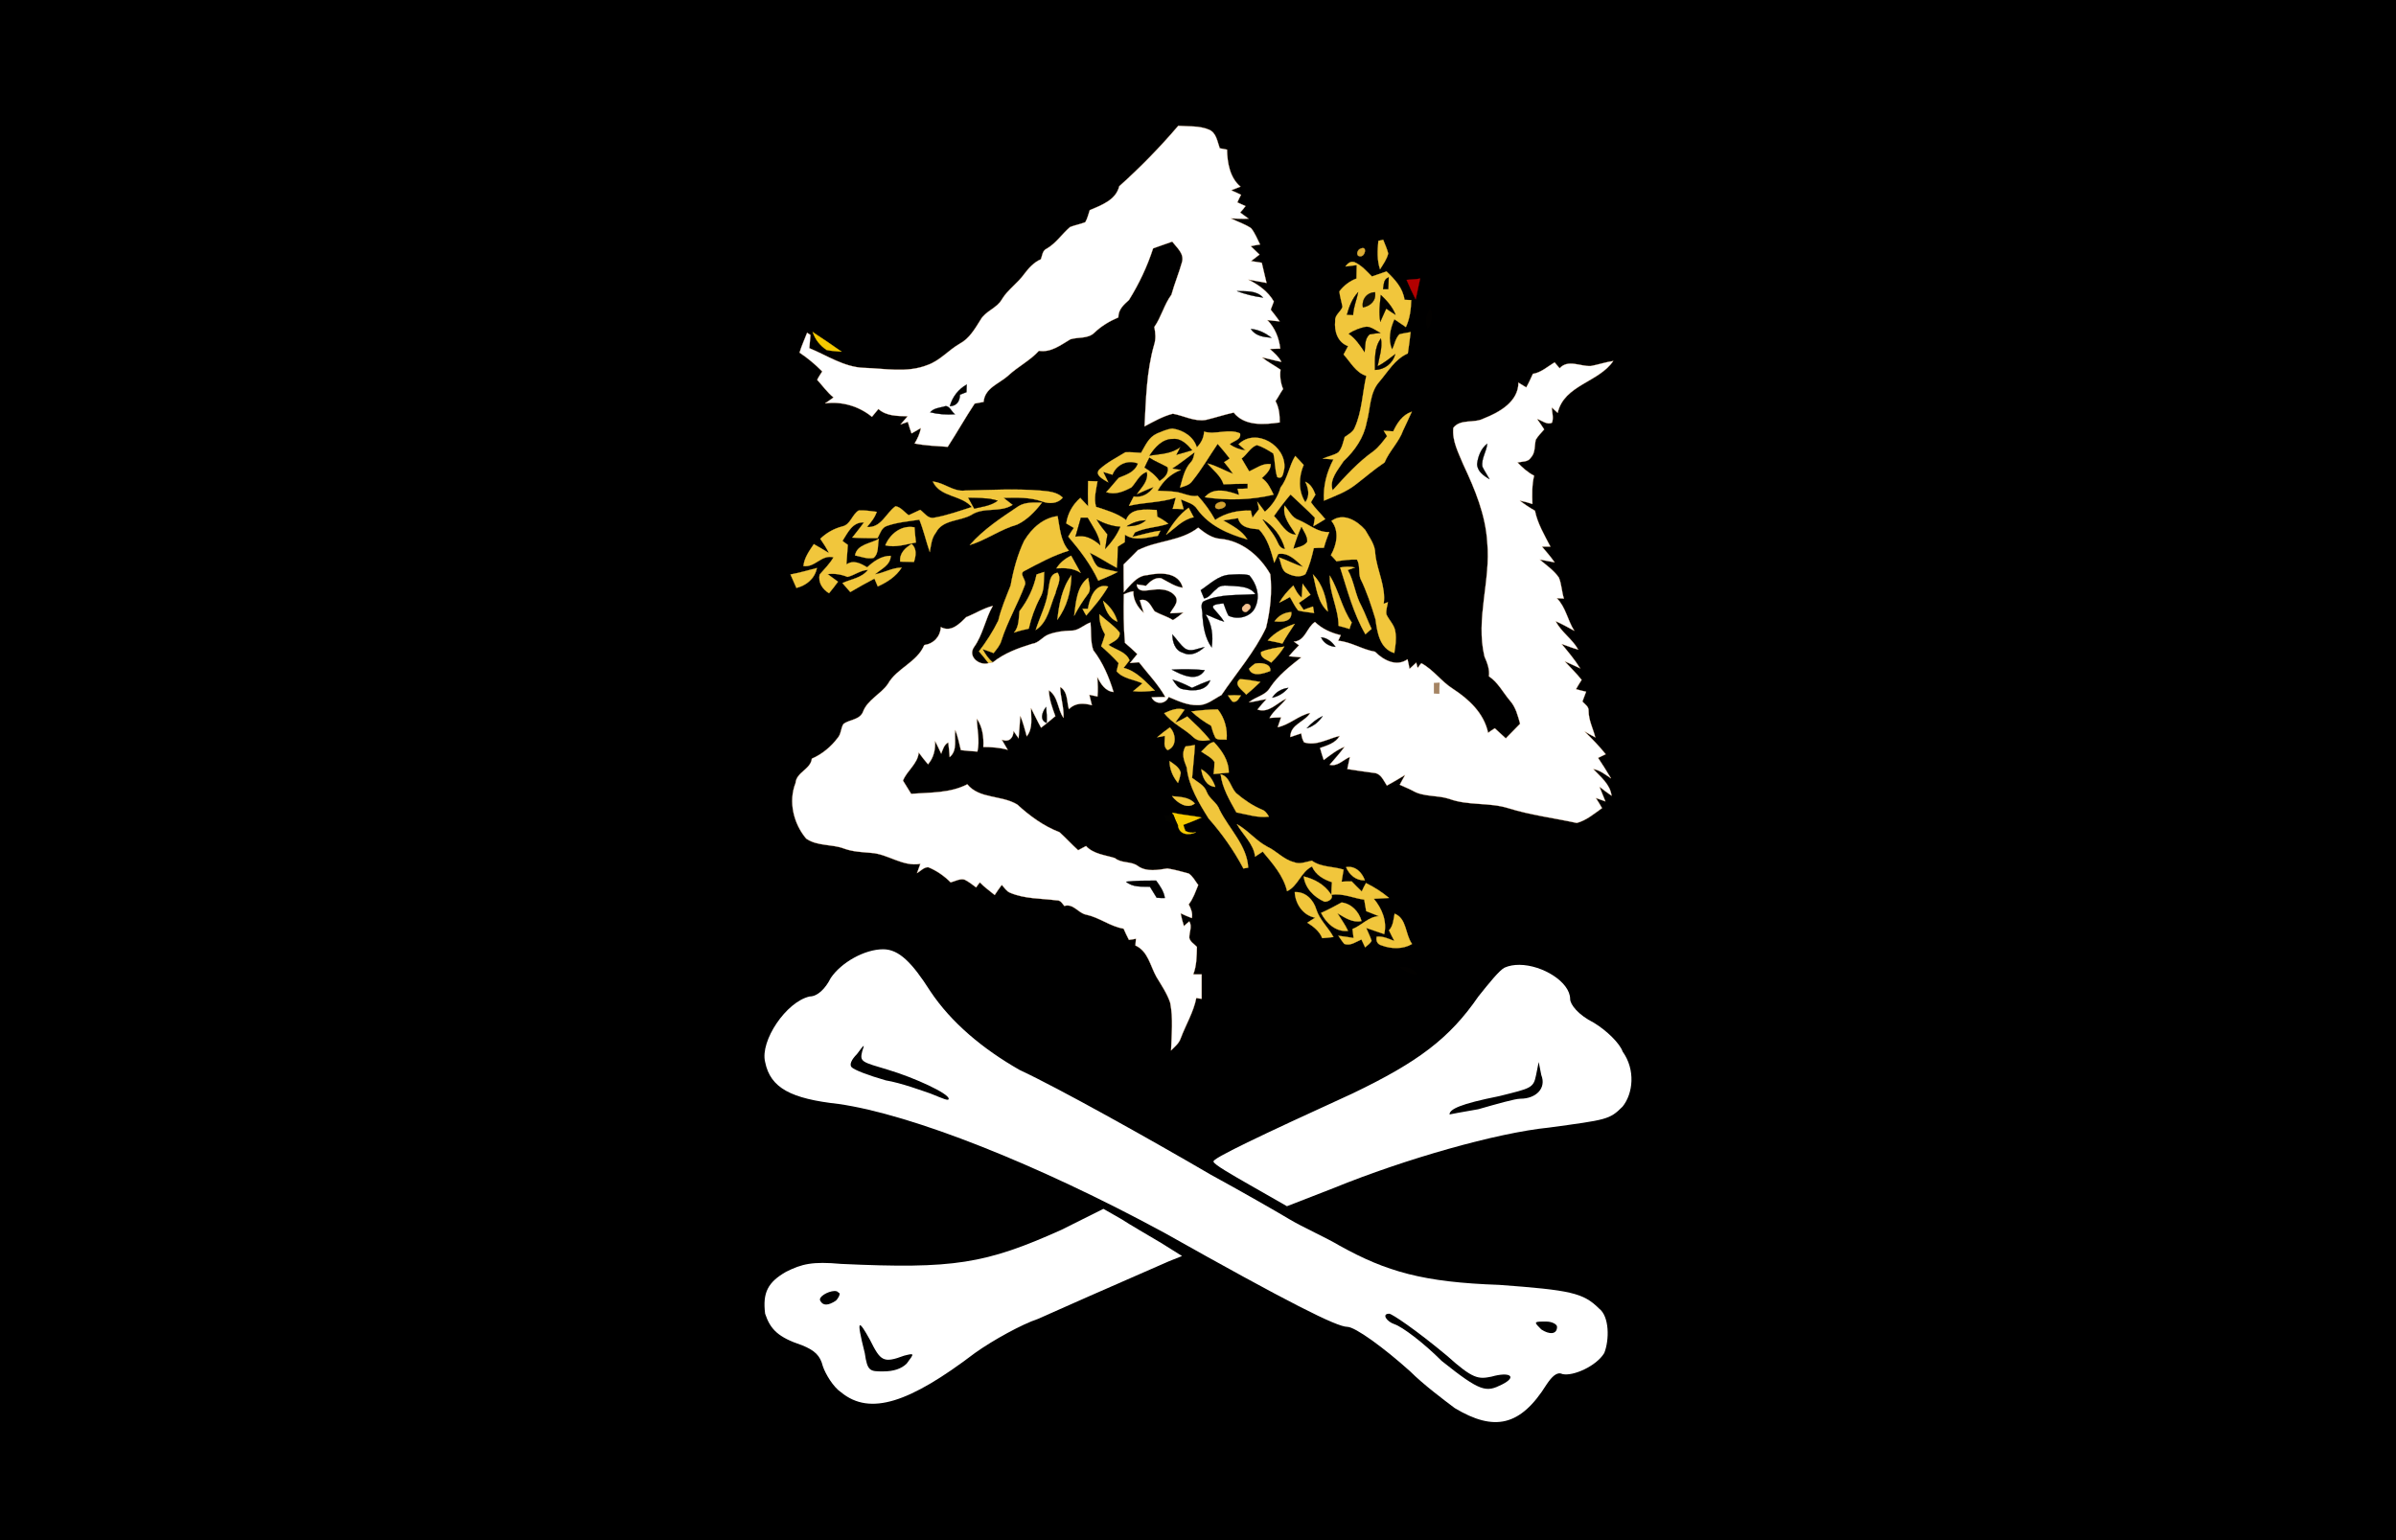 <?xml version="1.0" encoding="UTF-8" standalone="no"?>
<svg
   xmlns:dc="http://purl.org/dc/elements/1.1/"
   xmlns:cc="http://creativecommons.org/ns#"
   xmlns:rdf="http://www.w3.org/1999/02/22-rdf-syntax-ns#"
   xmlns:svg="http://www.w3.org/2000/svg"
   xmlns="http://www.w3.org/2000/svg"
   xmlns:sodipodi="http://sodipodi.sourceforge.net/DTD/sodipodi-0.dtd"
   xmlns:inkscape="http://www.inkscape.org/namespaces/inkscape"
   version="1.0"
   width="140cm"
   height="90cm"
   viewBox="0 0 5291.338 3401.575"
   id="svg37"
   sodipodi:docname="bandiera_pirata_sicula.svg"
   inkscape:version="0.92.4 (5da689c313, 2019-01-14)"
   inkscape:export-filename="/home/peppe/Documenti/partitopiratasiculo.github.io/bandiera_pirata_sicula.png"
   inkscape:export-xdpi="7.257143"
   inkscape:export-ydpi="7.257143">
  <defs
     id="defs41" />
  <sodipodi:namedview
     pagecolor="#ffffff"
     bordercolor="#666666"
     borderopacity="1"
     objecttolerance="10"
     gridtolerance="10"
     guidetolerance="10"
     inkscape:pageopacity="0"
     inkscape:pageshadow="2"
     inkscape:window-width="1920"
     inkscape:window-height="1016"
     id="namedview39"
     showgrid="false"
     inkscape:zoom="0.19213216"
     inkscape:cx="2630.6485"
     inkscape:cy="1844.2365"
     inkscape:window-x="0"
     inkscape:window-y="27"
     inkscape:window-maximized="1"
     inkscape:current-layer="svg37"
     units="cm"
     fit-margin-top="0"
     fit-margin-left="0"
     fit-margin-right="0"
     fit-margin-bottom="0" />
  <rect
     id="rect2"
     height="3401.575"
     width="5291.338"
     y="4.8059181e-05"
     x="0"
     style="stroke-width:7.146" />
  <g
     id="g1824"
     transform="translate(0,114.522)">
    <g
       transform="matrix(5.791,0,0,5.791,473.602,702.227)"
       id="bones"
       style="fill:#ffffff">
      <path
         inkscape:connector-curvature="0"
         d="m 255,221 c -7,0 -16,5 -20,11 -2,4 -5,7 -8,7 -9,2 -19,17 -17,25 2,10 10,14 28,16 28,4 76,23 124,49 48,27 66,36 70,36 3,0 14,8 24,17 5,5 13,11 17,14 15,9 25,7 35,-9 2,-3 4,-5 6,-4 4,1 13,-3 16,-8 2,-5 2,-14 -2,-17 -6,-6 -11,-7 -38,-9 -29,-1 -43,-5 -61,-15 -5,-3 -14,-7 -19,-10 -5,-3 -19,-11 -30,-17 -24,-14 -58,-33 -73,-40 -14,-8 -26,-18 -34,-30 -7,-11 -12,-16 -18,-16 z m -7.5,36.875 c 0.25,-0.125 0,0.625 -0.5,2.125 -1,4 0,4 10,7 10,3 23,9 23,11 0,1 -2,0 -7,-2 -3,-1 -11,-4 -17,-5 -7,-2 -12,-4 -13,-5 -1,-1 0,-3 2,-5 1.5,-2 2.25,-3 2.5,-3.125 z M 448,360 c 1,0 10,6 22,16 10,9 12,9 17,8 7,-2 10,0 4,3 -6,3 -8,3 -23,-9 -7,-7 -15,-13 -18,-14 -3,-1 -5,-4 -2,-4 z m 58.344,3 c 0.473,-0.006 1.031,0 1.656,0 2,0 4,1 4,2 0,3 -3,3 -6,1 -2.625,-2.625 -2.965,-2.959 0.344,-3 z"
         id="path1144" />
      <path
         inkscape:connector-curvature="0"
         d="m 339,320 -16,8 c -29,13 -41,15 -84,13 -11,-1 -15,0 -21,3 -7,4 -9,8 -8,16 2,6 5,9 14,12 5,2 7,4 8,8 1,3 4,8 7,10 11,9 26,4 51,-15 7,-5 18,-11 24,-13 9,-4 27,-12 50,-22 l 5,-2 -8,-5 c -5,-3 -12,-7 -15,-9 z M 236.344,351.344 C 237.125,351.312 237.75,351.5 238,352 c 1,0 0,2 -1,3 -3,2 -5,2 -6,0 -0.75,-1.5 3,-3.562 5.344,-3.656 z m 9.812,13.062 c 0.441,-0.19 1.656,1.656 3.844,5.594 4,8 5,9 13,6 4,-1 4,-1 1,3 -2,2 -5,3 -9,3 -5,0 -6,0 -7,-7 -1.688,-6.75 -2.411,-10.35 -1.844,-10.594 z"
         id="path1146" />
      <path
         inkscape:connector-curvature="0"
         d="M 497.656,226.938 C 495.628,226.923 493.688,227.25 492,228 c -2,1 -6,6 -10,11 -11,16 -23,25 -48,37 -35,16 -54,25 -53,26 0,1 7,5 14,9 l 14,8 18,-7 c 27,-11 62,-21 82,-23 22,-3 23,-3 28,-8 4,-5 5,-14 0,-21 -1,-3 -6,-8 -11,-11 -6,-3 -9,-7 -9,-9 0,-6.5 -10.555,-12.999 -19.344,-13.062 z M 505,264 l 1,5 c 2,5 -2,9 -8,9 -2,0 -9,2 -16,4 -6,1 -11,2 -11,2 0,-2 4,-4 19,-7 12,-3 13,-3 14,-8 z"
         id="path1148" />
    </g>
    <g
       transform="matrix(37.098,0,0,37.098,-887.92,-3377.407)"
       id="layer1">
      <g
         transform="matrix(3.704,0,0,3.704,-43.832,-848.9)"
         id="g5496">
        <path
           inkscape:connector-curvature="0"
           style="clip-rule:evenodd;fill:#000000;fill-rule:evenodd;stroke:#000000;stroke-width:0.004;image-rendering:optimizeQuality;shape-rendering:geometricPrecision;text-rendering:geometricPrecision"
           id="path8"
           d="m 37.07,254.849 c 0.225,-0.063 0.465,-0.059 0.699,-0.041 0.126,0.009 0.198,0.131 0.271,0.221 0.077,0.099 0.18,0.185 0.207,0.311 0.176,0.658 0.568,1.249 0.622,1.939 0.027,0.352 0.095,0.699 0.185,1.042 0.036,0.311 0.023,0.627 0.027,0.943 0.004,0.162 -0.059,0.316 -0.072,0.478 0.072,0.203 0.244,0.347 0.361,0.523 0.081,-0.032 0.171,-0.054 0.239,-0.117 0.054,-0.077 0.077,-0.171 0.113,-0.262 0.018,0.027 0.041,0.054 0.059,0.081 0.009,-0.09 0.018,-0.18 0.045,-0.271 0.063,-0.041 0.135,-0.068 0.203,-0.095 -0.023,-0.239 0.014,-0.501 -0.126,-0.713 -0.113,-0.18 -0.253,-0.361 -0.271,-0.577 -0.027,-0.365 0.036,-0.731 0.09,-1.087 0.122,-0.063 0.284,-0.149 0.262,-0.311 -0.009,-0.207 -0.014,-0.415 0.018,-0.618 0.014,0 0.045,0.005 0.059,0.009 -0.018,0.176 -0.036,0.352 -0.05,0.528 0.036,0 0.099,0.005 0.131,0.009 -0.023,-0.113 0.027,-0.212 0.099,-0.293 0.059,0.027 0.113,0.054 0.167,0.086 0.004,-0.032 0.014,-0.09 0.018,-0.122 0.054,0.013 0.104,0.027 0.153,0.041 -0.018,-0.122 -0.032,-0.248 -0.036,-0.374 0.086,0.162 0.122,0.343 0.149,0.523 -0.081,0.005 -0.158,0.009 -0.239,0.013 0,0.023 -0.004,0.063 -0.004,0.086 -0.014,0.153 -0.023,0.307 0.027,0.456 0.05,-0.081 0.108,-0.158 0.131,-0.253 -0.018,-0.077 -0.054,-0.149 -0.081,-0.221 l 0.032,-0.009 c 0.117,0.072 0.225,0.149 0.343,0.216 0.023,-0.162 0.009,-0.325 0.009,-0.487 0.117,0.289 0.072,0.609 0.158,0.911 -0.041,0.005 -0.122,0.009 -0.162,0.013 0.045,0.108 0.095,0.212 0.144,0.311 0.027,-0.108 0.045,-0.221 0.072,-0.334 0.009,-0.032 0.027,-0.104 0.036,-0.14 0.018,0.149 0.027,0.293 0.036,0.442 -0.059,0.023 -0.117,0.05 -0.171,0.077 0.032,0.203 0.077,0.406 0.104,0.609 -0.023,0.14 -0.086,0.275 -0.198,0.361 -0.162,0.135 -0.32,0.284 -0.455,0.446 -0.077,0.18 -0.059,0.401 0.045,0.573 -0.004,-0.05 -0.009,-0.095 -0.014,-0.144 0.212,-0.23 0.478,-0.415 0.636,-0.695 0.072,0.311 0.045,0.667 -0.14,0.934 -0.09,0.131 -0.09,0.293 -0.153,0.433 -0.081,0.113 -0.171,0.216 -0.275,0.307 -0.207,0.144 -0.483,0.235 -0.582,0.492 0.275,0.131 0.487,0.388 0.541,0.685 0.068,0.406 0.289,0.767 0.338,1.173 0.018,0.104 0.018,0.244 0.131,0.298 0.14,0.063 0.28,0.126 0.383,0.244 0.235,0.235 0.523,0.41 0.731,0.672 0.108,0.135 0.239,0.257 0.379,0.37 0.018,-0.027 0.05,-0.077 0.068,-0.099 -0.126,-0.117 -0.262,-0.225 -0.343,-0.374 -0.086,-0.158 -0.171,-0.32 -0.262,-0.474 0.018,-0.036 0.041,-0.068 0.059,-0.104 -0.054,-0.063 -0.135,-0.126 -0.117,-0.216 0.059,-0.523 0.189,-1.042 0.135,-1.565 -0.036,-0.307 -0.05,-0.631 -0.212,-0.897 -0.108,-0.189 -0.158,-0.406 -0.275,-0.586 -0.113,-0.158 -0.027,-0.352 -0.059,-0.532 0.131,-0.09 0.298,-0.104 0.446,-0.162 0.248,-0.14 0.51,-0.271 0.704,-0.487 -0.027,-0.063 -0.054,-0.122 -0.081,-0.185 0.045,0.041 0.09,0.077 0.135,0.117 0.198,-0.225 0.483,-0.41 0.794,-0.343 -0.004,-0.022 -0.009,-0.072 -0.009,-0.095 0.162,0 0.32,0.005 0.483,0.005 -0.032,0.041 -0.068,0.081 -0.099,0.122 0.108,-0.059 0.216,-0.113 0.329,-0.171 0.068,0.113 0.126,0.23 0.162,0.356 -0.203,0.144 -0.392,0.307 -0.609,0.428 -0.244,0.135 -0.334,0.415 -0.505,0.618 -0.135,0.162 -0.216,0.365 -0.216,0.577 0.144,0.329 0.18,0.69 0.262,1.037 0.014,-0.005 0.045,-0.009 0.059,-0.013 0.032,0.198 0.104,0.388 0.149,0.582 0.09,0.302 0.158,0.609 0.307,0.888 -0.023,0.05 -0.05,0.099 -0.077,0.153 0.108,0.158 0.041,0.356 0.126,0.523 0.095,0.225 0.144,0.465 0.212,0.699 0.063,0.221 0.059,0.469 0.194,0.667 0.144,0.203 0.171,0.478 0.117,0.717 -0.158,0.311 -0.397,0.667 -0.789,0.672 -0.23,-0.104 -0.465,-0.212 -0.722,-0.235 -0.532,-0.063 -1.055,-0.198 -1.583,-0.284 -0.564,-0.05 -1.055,-0.352 -1.56,-0.577 -0.135,-0.072 -0.338,-0.108 -0.347,-0.293 -0.027,0.013 -0.059,0.027 -0.086,0.041 -0.099,-0.099 -0.244,-0.113 -0.365,-0.171 -0.162,-0.081 -0.302,-0.207 -0.437,-0.329 -0.077,0.045 -0.185,0.068 -0.207,0.162 -0.036,0.117 -0.095,0.235 -0.086,0.356 0.045,0.207 0.207,0.356 0.361,0.492 -0.077,-0.009 -0.149,-0.018 -0.225,-0.027 0.063,0.126 0.144,0.257 0.293,0.289 0.225,0.054 0.46,0.09 0.667,0.207 -0.207,0.113 -0.442,0.162 -0.636,0.293 0.149,0.077 0.28,0.185 0.446,0.225 0.216,0.059 0.446,0.072 0.667,0.063 0.095,0.005 0.198,-0.009 0.284,0.032 0.293,0.131 0.559,0.302 0.812,0.496 -0.063,-0.005 -0.131,-0.013 -0.194,-0.018 0.095,0.126 0.221,0.221 0.32,0.343 0.063,0.126 0.09,0.284 0.203,0.379 0.099,0.05 0.203,0.09 0.298,0.144 -0.086,-0.022 -0.176,-0.05 -0.262,-0.068 0.059,0.18 0.257,0.23 0.365,0.374 -0.09,-0.027 -0.18,-0.068 -0.271,-0.108 -0.036,0.122 0.032,0.221 0.104,0.311 -0.108,-0.054 -0.207,-0.131 -0.307,-0.194 -0.171,0.013 -0.32,0.09 -0.46,0.176 -0.122,0.005 -0.185,-0.117 -0.248,-0.198 -0.068,0.027 -0.135,0.054 -0.198,0.086 0.032,0.05 0.068,0.104 0.104,0.158 -0.153,-0.045 -0.302,-0.104 -0.465,-0.104 -0.077,0.009 -0.095,-0.081 -0.126,-0.135 -0.045,0.005 -0.09,0.013 -0.131,0.018 -0.23,-0.235 -0.582,-0.451 -0.568,-0.821 -0.131,-0.09 -0.244,-0.203 -0.28,-0.361 -0.014,-0.09 -0.09,-0.14 -0.167,-0.171 -0.032,0.198 -0.032,0.41 -0.126,0.595 -0.014,0 -0.045,-0.005 -0.059,-0.005 -0.126,-0.433 -0.388,-0.803 -0.658,-1.155 -0.041,-0.086 -0.126,-0.099 -0.212,-0.077 -0.063,0.013 -0.122,0.005 -0.171,-0.022 -0.009,-0.027 -0.027,-0.072 -0.032,-0.099 0.095,-0.036 0.194,-0.072 0.289,-0.117 -0.153,-0.032 -0.311,-0.041 -0.465,-0.077 -0.014,-0.054 -0.027,-0.108 -0.036,-0.167 -0.036,0.059 -0.068,0.117 -0.104,0.171 -0.072,-0.28 -0.045,-0.573 -0.023,-0.857 0.023,-0.104 -0.072,-0.171 -0.108,-0.253 -0.032,-0.144 0.009,-0.302 -0.041,-0.446 -0.135,-0.095 -0.271,-0.198 -0.365,-0.338 -0.207,0.095 -0.406,0.198 -0.586,0.338 -0.198,0.153 -0.442,0.212 -0.654,0.338 -0.108,0.068 -0.235,0.09 -0.352,0.14 -0.126,0.072 -0.244,0.158 -0.383,0.203 -0.194,0.077 -0.406,0.054 -0.604,0.113 -0.244,0.068 -0.532,0.032 -0.735,0.212 0.388,-0.041 0.789,-0.095 1.173,0.023 0.144,0.05 0.32,0.09 0.392,0.239 0.149,0.013 0.275,0.099 0.365,0.212 0.153,0.162 0.361,0.244 0.537,0.365 0.356,0.23 0.785,0.262 1.173,0.406 0.235,0.095 0.496,0.05 0.74,0.081 0.221,0.117 0.275,0.415 0.248,0.64 -0.104,0.239 -0.14,0.496 -0.14,0.749 0.041,0 0.077,0 0.113,0 0.068,0.338 0.153,0.713 -0.018,1.037 -0.054,0 -0.108,-0.005 -0.162,-0.005 0.032,0.041 0.059,0.077 0.09,0.117 -0.221,0.176 -0.153,0.555 -0.442,0.667 -0.117,0.045 -0.262,-0.036 -0.266,-0.167 -0.009,-0.244 -0.009,-0.487 -0.077,-0.722 -0.045,-0.185 -0.194,-0.325 -0.266,-0.496 -0.081,-0.203 -0.225,-0.374 -0.365,-0.537 0.014,-0.054 0.027,-0.108 0.041,-0.162 -0.05,0.036 -0.095,0.077 -0.14,0.113 -0.316,-0.194 -0.685,-0.244 -1.033,-0.365 -0.176,-0.063 -0.365,-0.077 -0.55,-0.108 -0.248,-0.041 -0.483,-0.144 -0.726,-0.198 -0.311,-0.126 -0.708,-0.104 -0.915,-0.406 -0.009,0.045 -0.023,0.09 -0.036,0.135 -0.235,-0.171 -0.528,-0.171 -0.794,-0.262 -0.356,-0.054 -0.735,-0.108 -1.028,-0.334 -0.144,-0.194 -0.248,-0.424 -0.289,-0.667 0.054,-0.189 0.14,-0.37 0.262,-0.523 0.153,-0.194 0.356,-0.338 0.505,-0.532 0.244,-0.221 0.419,-0.514 0.704,-0.685 0.027,-0.144 0.135,-0.244 0.239,-0.338 0,0.054 0,0.108 0,0.162 0.059,-0.104 0.086,-0.23 0.176,-0.32 0.365,-0.379 0.798,-0.685 1.245,-0.956 0.126,-0.122 0.298,-0.18 0.465,-0.225 0,-0.072 0,-0.149 -0.004,-0.225 0.032,-0.005 0.095,-0.018 0.122,-0.023 -0.032,-0.054 -0.068,-0.108 -0.099,-0.162 0.068,-0.122 0.126,-0.244 0.158,-0.379 -0.347,0.013 -0.591,0.293 -0.906,0.406 0.054,-0.216 0.171,-0.406 0.225,-0.622 -0.122,0.068 -0.257,0.113 -0.37,0.189 -0.099,0.167 -0.176,0.352 -0.316,0.492 -0.104,0.113 -0.262,0.149 -0.374,0.253 -0.131,0.113 -0.253,0.235 -0.392,0.338 0.032,-0.068 0.063,-0.131 0.095,-0.198 -0.095,0.013 -0.198,0.009 -0.289,0.041 -0.054,0.041 -0.099,0.095 -0.144,0.144 -0.108,-0.045 -0.212,-0.108 -0.329,-0.126 -0.054,0.036 -0.099,0.081 -0.149,0.126 -0.072,-0.054 -0.149,-0.113 -0.221,-0.167 -0.144,0.041 -0.293,0.077 -0.433,0.122 -0.077,-0.068 -0.158,-0.131 -0.239,-0.194 0.158,-0.09 0.257,-0.248 0.334,-0.41 0.05,-0.072 -0.027,-0.14 -0.059,-0.203 0.095,-0.05 0.198,-0.09 0.289,-0.149 0.045,-0.068 0.063,-0.144 0.09,-0.221 -0.072,-0.009 -0.144,-0.018 -0.221,-0.027 0.176,-0.095 0.374,-0.099 0.568,-0.072 0.045,-0.072 0.095,-0.135 0.14,-0.203 -0.14,-0.095 -0.325,-0.018 -0.483,-0.036 0.144,-0.068 0.302,-0.095 0.46,-0.086 0.239,0.018 0.474,-0.036 0.713,-0.041 -0.144,-0.059 -0.302,-0.077 -0.451,-0.117 0.469,-0.045 0.906,0.194 1.371,0.23 0,-0.032 0.004,-0.09 0.004,-0.122 -0.176,-0.072 -0.253,-0.248 -0.302,-0.415 0.528,0.144 1.082,0.081 1.624,0.05 0.262,0.005 0.523,0.081 0.785,0.095 0.244,-0.216 0.406,-0.505 0.631,-0.744 0.059,0.036 0.122,0.072 0.185,0.104 0.162,-0.329 -0.009,-0.695 0.095,-1.037 0.081,-0.284 0.113,-0.582 0.216,-0.861 0.126,-0.32 0.302,-0.631 0.334,-0.979 -0.086,0.059 -0.171,0.131 -0.207,0.235 -0.113,0.302 -0.28,0.582 -0.51,0.807 -0.334,0.271 -0.758,0.37 -1.15,0.523 -0.483,0.257 -0.875,0.663 -1.204,1.096 -0.045,-0.027 -0.09,-0.054 -0.135,-0.081 0.036,0.077 0.072,0.158 0.117,0.235 -0.162,0.113 -0.284,0.271 -0.451,0.374 -0.126,0.018 -0.262,0.027 -0.383,-0.009 -0.216,-0.144 -0.401,-0.338 -0.492,-0.586 0.004,0.05 0.014,0.099 0.018,0.149 -0.158,-0.045 -0.316,-0.09 -0.478,-0.126 -0.004,-0.045 -0.014,-0.09 -0.018,-0.135 -0.068,0.027 -0.14,0.068 -0.216,0.077 -0.122,-0.027 -0.225,-0.095 -0.32,-0.171 -0.212,-0.185 -0.446,-0.401 -0.428,-0.704 -0.059,-0.036 -0.122,-0.068 -0.18,-0.099 0.004,-0.095 -0.014,-0.198 0.027,-0.289 0.059,-0.099 0.149,-0.176 0.225,-0.262 0.041,0.027 0.081,0.054 0.122,0.081 0.041,0.122 0.122,0.221 0.225,0.289 0.081,0.018 0.162,0.018 0.239,0.027 0.365,0.099 0.767,0.027 1.109,0.212 0.014,-0.009 0.045,-0.027 0.059,-0.036 -0.041,-0.013 -0.117,-0.045 -0.153,-0.063 0.158,-0.063 0.334,-0.081 0.496,-0.135 0.113,-0.063 0.198,-0.171 0.293,-0.257 0.086,-0.077 0.198,-0.122 0.289,-0.198 0.095,-0.135 0.131,-0.307 0.248,-0.428 0.09,-0.09 0.203,-0.153 0.298,-0.244 0.131,-0.113 0.216,-0.262 0.334,-0.388 0.126,-0.131 0.271,-0.244 0.41,-0.356 0.122,-0.104 0.194,-0.253 0.325,-0.352 0.185,-0.14 0.397,-0.266 0.528,-0.465 0.122,-0.189 0.397,-0.203 0.483,-0.419 0.14,-0.23 0.325,-0.433 0.532,-0.604 z" />
        <path
           inkscape:connector-curvature="0"
           style="clip-rule:evenodd;fill:#ffffff;fill-rule:evenodd;stroke:#ffcb99;stroke-width:0.004;image-rendering:optimizeQuality;shape-rendering:geometricPrecision;text-rendering:geometricPrecision"
           id="path10"
           d="m 36.285,255.922 c 0.338,-0.302 0.654,-0.627 0.947,-0.97 0.162,0.013 0.338,-0.005 0.496,0.063 0.117,0.05 0.131,0.189 0.171,0.298 0.041,0.009 0.077,0.013 0.117,0.022 0.004,0.212 0.045,0.451 0.216,0.595 -0.05,0.018 -0.099,0.041 -0.149,0.059 0.054,0.022 0.104,0.045 0.158,0.072 -0.023,0.041 -0.041,0.081 -0.059,0.122 0.045,0.018 0.086,0.041 0.131,0.059 -0.027,0.036 -0.054,0.072 -0.086,0.104 0.036,0.027 0.099,0.072 0.135,0.099 -0.095,0.005 -0.189,0 -0.284,-0.005 0.108,0.054 0.225,0.09 0.325,0.158 0.063,0.077 0.099,0.176 0.144,0.262 -0.036,0.005 -0.113,0.018 -0.149,0.027 0.045,0.045 0.095,0.09 0.14,0.135 -0.045,0.036 -0.09,0.068 -0.135,0.104 0.054,0.009 0.113,0.018 0.171,0.027 0.027,0.108 0.05,0.216 0.077,0.325 -0.095,-0.018 -0.194,-0.036 -0.293,-0.054 0.162,0.081 0.316,0.189 0.41,0.352 -0.014,0.041 -0.032,0.086 -0.05,0.131 0.05,0.063 0.099,0.126 0.144,0.189 -0.063,-0.005 -0.131,-0.013 -0.198,-0.022 0.122,0.126 0.189,0.289 0.207,0.46 -0.041,0 -0.122,0.005 -0.167,0.005 0.072,0.063 0.14,0.122 0.185,0.207 -0.104,-0.018 -0.207,-0.05 -0.311,-0.072 0.095,0.077 0.203,0.131 0.298,0.198 -0.014,0.104 0,0.212 0.041,0.311 -0.045,0.063 -0.077,0.131 -0.122,0.194 0.059,0.108 0.068,0.226 0.068,0.343 -0.248,0.036 -0.564,0.063 -0.74,-0.158 -0.149,0.032 -0.293,0.081 -0.446,0.117 -0.185,0.032 -0.356,-0.068 -0.532,-0.099 -0.162,0.041 -0.307,0.126 -0.455,0.203 0.023,-0.437 0.032,-0.884 0.153,-1.308 0.032,-0.095 0.023,-0.194 0.004,-0.289 0.113,-0.162 0.158,-0.361 0.275,-0.519 0.05,-0.18 0.122,-0.352 0.171,-0.528 0.036,-0.135 -0.086,-0.23 -0.158,-0.325 -0.104,0.036 -0.203,0.072 -0.307,0.108 -0.095,0.293 -0.225,0.568 -0.388,0.83 -0.086,0.077 -0.171,0.153 -0.171,0.28 -0.14,0.059 -0.275,0.14 -0.383,0.244 -0.104,0.104 -0.262,0.068 -0.388,0.108 -0.153,0.09 -0.311,0.216 -0.505,0.185 -0.144,0.158 -0.338,0.253 -0.492,0.397 -0.144,0.131 -0.379,0.198 -0.397,0.424 -0.045,0.009 -0.095,0.018 -0.144,0.027 -0.149,0.225 -0.284,0.465 -0.433,0.695 -0.176,-0.013 -0.356,-0.018 -0.532,-0.054 0.045,-0.077 0.086,-0.158 0.099,-0.248 -0.05,0.032 -0.099,0.059 -0.149,0.086 -0.023,-0.063 -0.041,-0.122 -0.059,-0.185 -0.041,0.013 -0.081,0.027 -0.117,0.041 0.036,-0.045 0.077,-0.086 0.113,-0.131 -0.162,-0.005 -0.338,0 -0.469,-0.117 -0.032,0.041 -0.068,0.081 -0.104,0.126 -0.207,-0.171 -0.487,-0.253 -0.753,-0.216 0.045,-0.032 0.09,-0.063 0.135,-0.095 -0.099,-0.081 -0.176,-0.189 -0.262,-0.284 0.023,-0.05 0.054,-0.09 0.081,-0.135 -0.113,-0.113 -0.235,-0.216 -0.365,-0.302 0.032,-0.108 0.081,-0.212 0.122,-0.32 0.014,0.009 0.041,0.027 0.054,0.036 -0.004,0.072 -0.014,0.14 -0.018,0.212 0.284,0.117 0.555,0.302 0.87,0.316 0.343,0.009 0.699,0.086 1.028,-0.045 0.198,-0.068 0.338,-0.239 0.519,-0.343 0.153,-0.081 0.244,-0.239 0.334,-0.383 0.081,-0.144 0.262,-0.185 0.343,-0.329 0.095,-0.158 0.257,-0.262 0.361,-0.41 0.072,-0.095 0.153,-0.185 0.266,-0.235 0.023,-0.059 0.023,-0.14 0.095,-0.171 0.149,-0.086 0.244,-0.235 0.374,-0.347 0.081,-0.032 0.162,-0.045 0.244,-0.077 0.036,-0.059 0.05,-0.131 0.072,-0.194 0.189,-0.081 0.419,-0.162 0.474,-0.383 z" />
        <path
           inkscape:connector-curvature="0"
           style="clip-rule:evenodd;fill:#f1c63c;fill-rule:evenodd;stroke:#f1c63c;stroke-width:0.004;image-rendering:optimizeQuality;shape-rendering:geometricPrecision;text-rendering:geometricPrecision"
           id="path12"
           d="m 40.448,256.802 c 0.018,-0.005 0.059,-0.013 0.077,-0.018 0.027,0.072 0.063,0.144 0.081,0.221 -0.023,0.095 -0.081,0.171 -0.131,0.253 -0.05,-0.149 -0.041,-0.302 -0.027,-0.456 z" />
        <path
           inkscape:connector-curvature="0"
           style="clip-rule:evenodd;fill:#dcac34;fill-rule:evenodd;stroke:#dcac34;stroke-width:0.004;image-rendering:optimizeQuality;shape-rendering:geometricPrecision;text-rendering:geometricPrecision"
           id="path14"
           d="m 40.168,256.924 c 0.108,-0.045 0.068,0.14 -0.018,0.126 -0.072,-0.009 -0.041,-0.113 0.018,-0.126 z" />
        <path
           inkscape:connector-curvature="0"
           style="clip-rule:evenodd;fill:#f1c63c;fill-rule:evenodd;stroke:#f1c63c;stroke-width:0.004;image-rendering:optimizeQuality;shape-rendering:geometricPrecision;text-rendering:geometricPrecision"
           id="path16-1"
           d="m 39.92,257.212 c 0.032,-0.045 0.081,-0.09 0.144,-0.068 0.113,0.05 0.194,0.144 0.28,0.23 0.077,-0.027 0.153,-0.054 0.235,-0.081 0.131,0.126 0.262,0.262 0.289,0.456 0.036,0 0.072,0.005 0.108,0.005 -0.004,0.149 -0.023,0.298 -0.086,0.433 -0.063,-0.041 -0.122,-0.086 -0.185,-0.126 -0.068,0.153 -0.108,0.329 -0.036,0.487 0.041,-0.077 0.05,-0.176 0.117,-0.244 0.059,-0.018 0.122,-0.023 0.18,-0.036 -0.014,0.117 -0.027,0.23 -0.045,0.343 -0.207,0.09 -0.316,0.289 -0.455,0.451 -0.162,0.18 -0.144,0.437 -0.207,0.658 -0.045,0.244 -0.189,0.451 -0.37,0.622 -0.09,0.14 -0.235,0.293 -0.176,0.469 0.203,-0.225 0.406,-0.451 0.654,-0.627 0.09,-0.068 0.153,-0.158 0.221,-0.244 -0.014,-0.023 -0.041,-0.063 -0.054,-0.086 0.05,0.005 0.104,0.005 0.153,0.009 0.063,-0.135 0.149,-0.266 0.298,-0.316 -0.045,0.104 -0.095,0.203 -0.14,0.302 -0.068,0.189 -0.221,0.329 -0.298,0.514 -0.162,0.108 -0.307,0.235 -0.46,0.352 -0.153,0.122 -0.334,0.185 -0.514,0.262 -0.014,-0.235 0.045,-0.46 0.153,-0.663 -0.059,-0.005 -0.117,-0.009 -0.171,-0.013 0.081,-0.036 0.171,-0.05 0.248,-0.099 0.063,-0.068 0.077,-0.162 0.104,-0.248 0.063,-0.045 0.135,-0.081 0.162,-0.153 0.117,-0.262 0.122,-0.555 0.185,-0.83 -0.167,-0.05 -0.253,-0.221 -0.365,-0.343 0.023,-0.045 0.05,-0.09 0.072,-0.135 -0.167,-0.059 -0.225,-0.239 -0.207,-0.406 -0.009,-0.095 0.09,-0.144 0.117,-0.225 -0.014,-0.081 -0.041,-0.162 -0.05,-0.248 0.072,-0.095 0.167,-0.167 0.275,-0.207 0,-0.072 0.004,-0.144 0.004,-0.216 -0.063,0.009 -0.122,0.013 -0.18,0.022 z" />
        <path
           inkscape:connector-curvature="0"
           style="clip-rule:evenodd;fill:#020200;fill-rule:evenodd;stroke:#020200;stroke-width:0.004;image-rendering:optimizeQuality;shape-rendering:geometricPrecision;text-rendering:geometricPrecision"
           id="path20"
           d="m 40.524,257.577 c 0.014,-0.072 0.004,-0.158 0.09,-0.189 -0.004,0.063 -0.004,0.126 -0.009,0.189 -0.018,0 -0.059,0 -0.081,0 z" />
        <path
           inkscape:connector-curvature="0"
           style="clip-rule:evenodd;fill:#b20000;fill-rule:evenodd;stroke:#b20000;stroke-width:0.004;image-rendering:optimizeQuality;shape-rendering:geometricPrecision;text-rendering:geometricPrecision"
           id="path22"
           d="m 40.903,257.429 c 0.041,-0.005 0.122,-0.009 0.162,-0.013 l 0.054,-0.009 c -0.027,0.113 -0.045,0.225 -0.072,0.334 -0.05,-0.099 -0.099,-0.203 -0.144,-0.311 z" />
        <path
           inkscape:connector-curvature="0"
           style="clip-rule:evenodd;fill:#020200;fill-rule:evenodd;stroke:#020200;stroke-width:0.004;image-rendering:optimizeQuality;shape-rendering:geometricPrecision;text-rendering:geometricPrecision"
           id="path24"
           d="m 38.175,257.609 c 0.144,0.005 0.316,-0.013 0.419,0.104 -0.144,-0.018 -0.284,-0.054 -0.419,-0.104 z" />
        <path
           inkscape:connector-curvature="0"
           style="clip-rule:evenodd;fill:#020100;fill-rule:evenodd;stroke:#020100;stroke-width:0.004;image-rendering:optimizeQuality;shape-rendering:geometricPrecision;text-rendering:geometricPrecision"
           id="path26"
           d="m 39.943,257.988 c 0.036,-0.131 0.086,-0.262 0.18,-0.361 -0.023,0.122 -0.077,0.239 -0.081,0.365 -0.027,0 -0.077,-0.005 -0.099,-0.005 z" />
        <path
           inkscape:connector-curvature="0"
           style="clip-rule:evenodd;fill:#131005;fill-rule:evenodd;stroke:#131005;stroke-width:0.004;image-rendering:optimizeQuality;shape-rendering:geometricPrecision;text-rendering:geometricPrecision"
           id="path28"
           d="m 40.2,257.871 c -0.023,-0.126 0.059,-0.239 0.194,-0.244 0.023,0.131 -0.068,0.221 -0.194,0.244 z" />
        <path
           inkscape:connector-curvature="0"
           style="clip-rule:evenodd;fill:#020100;fill-rule:evenodd;stroke:#020100;stroke-width:0.004;image-rendering:optimizeQuality;shape-rendering:geometricPrecision;text-rendering:geometricPrecision"
           id="path30"
           d="m 40.488,257.672 c 0.095,0.09 0.185,0.189 0.235,0.316 -0.05,-0.032 -0.099,-0.063 -0.149,-0.099 -0.032,0.072 -0.063,0.144 -0.095,0.212 -0.023,-0.14 -0.009,-0.284 0.009,-0.428 z" />
        <path
           inkscape:connector-curvature="0"
           style="clip-rule:evenodd;fill:#020100;fill-rule:evenodd;stroke:#020100;stroke-width:0.004;image-rendering:optimizeQuality;shape-rendering:geometricPrecision;text-rendering:geometricPrecision"
           id="path32"
           d="m 41.242,258.218 c -0.045,-0.113 -0.032,-0.235 0.045,-0.329 0.027,0.113 0.023,0.23 -0.045,0.329 z" />
        <path
           inkscape:connector-curvature="0"
           style="clip-rule:evenodd;fill:#010100;fill-rule:evenodd;stroke:#010100;stroke-width:0.004;image-rendering:optimizeQuality;shape-rendering:geometricPrecision;text-rendering:geometricPrecision"
           id="path34"
           d="m 39.974,258.295 c 0.086,-0.059 0.185,-0.095 0.284,-0.113 0.081,0.005 0.149,0.063 0.221,0.099 -0.059,0.005 -0.117,0.013 -0.171,0.023 -0.086,0.072 -0.068,0.189 -0.081,0.284 -0.072,-0.108 -0.144,-0.216 -0.253,-0.293 z" />
        <path
           inkscape:connector-curvature="0"
           style="clip-rule:evenodd;fill:#020200;fill-rule:evenodd;stroke:#020200;stroke-width:0.004;image-rendering:optimizeQuality;shape-rendering:geometricPrecision;text-rendering:geometricPrecision"
           id="path36"
           d="m 38.4,258.218 c 0.126,0.009 0.235,0.068 0.329,0.14 -0.122,-0.009 -0.257,-0.027 -0.329,-0.14 z" />
        <path
           inkscape:connector-curvature="0"
           style="clip-rule:evenodd;fill:#f5ca00;fill-rule:evenodd;stroke:#f5ca00;stroke-width:0.004;image-rendering:optimizeQuality;shape-rendering:geometricPrecision;text-rendering:geometricPrecision"
           id="path38"
           d="m 31.356,258.267 c 0.158,0.104 0.311,0.207 0.465,0.316 -0.077,-0.009 -0.158,-0.009 -0.239,-0.027 -0.104,-0.068 -0.185,-0.167 -0.225,-0.289 z" />
        <path
           inkscape:connector-curvature="0"
           style="clip-rule:evenodd;fill:#020100;fill-rule:evenodd;stroke:#020100;stroke-width:0.004;image-rendering:optimizeQuality;shape-rendering:geometricPrecision;text-rendering:geometricPrecision"
           id="path40"
           d="m 40.394,258.876 c 0,-0.171 -0.014,-0.361 0.095,-0.505 0.027,0.153 -0.027,0.298 -0.054,0.446 0.104,-0.05 0.194,-0.126 0.284,-0.194 -0.041,0.149 -0.171,0.248 -0.325,0.253 z" />
        <path
           inkscape:connector-curvature="0"
           style="clip-rule:evenodd;fill:#ffffff;fill-rule:evenodd;stroke:#ffcb99;stroke-width:0.004;image-rendering:optimizeQuality;shape-rendering:geometricPrecision;text-rendering:geometricPrecision"
           id="path42"
           d="m 42.933,258.939 c 0.131,-0.022 0.235,-0.117 0.347,-0.185 0.027,0.032 0.054,0.063 0.081,0.095 0.135,-0.149 0.334,-0.027 0.501,-0.036 0.122,-0.023 0.239,-0.063 0.361,-0.081 -0.235,0.347 -0.789,0.383 -0.893,0.834 -0.023,-0.022 -0.068,-0.063 -0.095,-0.086 0.004,0.081 0.032,0.162 0.004,0.244 -0.081,0.041 -0.162,-0.036 -0.239,-0.059 0.036,0.054 0.077,0.108 0.113,0.167 -0.045,0.054 -0.099,0.104 -0.135,0.167 -0.023,0.095 -0.004,0.207 -0.077,0.284 -0.045,0.077 -0.144,0.063 -0.216,0.081 0.077,0.081 0.162,0.158 0.266,0.212 -0.036,0.149 -0.032,0.302 -0.027,0.455 -0.068,-0.022 -0.135,-0.041 -0.203,-0.054 0.077,0.059 0.158,0.113 0.244,0.162 0.041,0.207 0.153,0.392 0.248,0.577 -0.036,0 -0.104,0 -0.135,0 0.068,0.081 0.14,0.162 0.203,0.253 -0.081,-0.013 -0.162,-0.032 -0.239,-0.045 0.104,0.09 0.225,0.171 0.307,0.289 0.045,0.108 0.045,0.225 0.081,0.338 -0.027,0 -0.086,-0.005 -0.113,-0.005 0.144,0.144 0.171,0.352 0.28,0.523 -0.099,-0.054 -0.194,-0.108 -0.298,-0.153 0.09,0.176 0.266,0.284 0.361,0.455 -0.09,-0.023 -0.176,-0.059 -0.266,-0.09 0.104,0.126 0.212,0.253 0.298,0.392 -0.081,-0.036 -0.162,-0.077 -0.248,-0.113 0.09,0.099 0.189,0.194 0.271,0.298 -0.032,0.05 -0.063,0.099 -0.09,0.149 0.041,0.013 0.122,0.032 0.162,0.041 -0.018,0.054 -0.041,0.104 -0.059,0.158 0.041,0.045 0.104,0.081 0.099,0.149 0,0.153 0.072,0.284 0.108,0.428 -0.059,-0.032 -0.117,-0.063 -0.171,-0.095 0.117,0.117 0.235,0.235 0.338,0.365 -0.032,0.013 -0.09,0.045 -0.122,0.059 0.072,0.108 0.14,0.216 0.207,0.329 -0.09,-0.059 -0.176,-0.131 -0.284,-0.149 0.117,0.126 0.271,0.244 0.293,0.428 -0.068,-0.045 -0.131,-0.095 -0.194,-0.144 0.032,0.077 0.063,0.153 0.095,0.235 -0.05,-0.018 -0.099,-0.036 -0.153,-0.054 0.036,0.054 0.068,0.108 0.099,0.162 -0.126,0.09 -0.253,0.198 -0.406,0.239 -0.37,-0.081 -0.744,-0.126 -1.105,-0.239 -0.307,-0.095 -0.64,-0.036 -0.947,-0.149 -0.194,-0.063 -0.41,-0.027 -0.586,-0.131 -0.068,-0.036 -0.14,-0.063 -0.207,-0.095 0.027,-0.05 0.054,-0.104 0.086,-0.158 -0.095,0.059 -0.194,0.117 -0.293,0.171 -0.054,-0.081 -0.095,-0.194 -0.203,-0.203 -0.144,-0.018 -0.289,-0.041 -0.433,-0.063 0.014,-0.068 0.027,-0.131 0.041,-0.194 -0.108,0.045 -0.198,0.158 -0.325,0.126 0.081,-0.095 0.167,-0.189 0.239,-0.289 -0.126,0.05 -0.23,0.135 -0.334,0.212 -0.023,-0.063 -0.041,-0.131 -0.059,-0.194 0.117,-0.041 0.248,-0.077 0.316,-0.194 -0.189,0.045 -0.379,0.167 -0.573,0.104 -0.027,-0.045 -0.041,-0.095 -0.045,-0.144 -0.059,0.018 -0.117,0.041 -0.176,0.059 0,-0.207 0.23,-0.239 0.32,-0.388 -0.189,0.041 -0.329,0.189 -0.523,0.23 0.014,-0.041 0.041,-0.122 0.054,-0.158 -0.045,0 -0.14,0.005 -0.185,0.009 0.068,-0.122 0.189,-0.203 0.271,-0.311 -0.153,0.068 -0.28,0.239 -0.465,0.176 0.045,-0.059 0.095,-0.113 0.144,-0.167 -0.095,0.013 -0.185,0.041 -0.28,0.05 0.104,-0.09 0.266,-0.108 0.338,-0.235 0.131,-0.198 0.32,-0.343 0.501,-0.487 -0.05,-0.005 -0.149,-0.013 -0.198,-0.018 0.05,-0.059 0.104,-0.117 0.162,-0.176 -0.027,-0.018 -0.054,-0.041 -0.081,-0.059 0.185,-0.013 0.203,-0.226 0.338,-0.316 0.117,0.113 0.262,0.176 0.415,0.212 -0.009,0.022 -0.032,0.068 -0.041,0.09 0.207,0.018 0.383,0.14 0.591,0.176 0.135,0.135 0.343,0.248 0.523,0.122 0.014,0.054 0.023,0.104 0.032,0.153 0.036,-0.032 0.072,-0.068 0.108,-0.099 0.004,0.023 0.018,0.063 0.023,0.086 0.018,-0.027 0.036,-0.054 0.059,-0.077 0.194,0.104 0.32,0.293 0.505,0.41 0.257,0.167 0.501,0.392 0.568,0.708 0.036,-0.027 0.072,-0.05 0.108,-0.072 0.059,0.054 0.117,0.108 0.176,0.162 0.077,-0.077 0.153,-0.158 0.23,-0.235 -0.036,-0.126 -0.068,-0.262 -0.158,-0.365 -0.113,-0.131 -0.194,-0.298 -0.343,-0.397 0.014,-0.113 -0.027,-0.216 -0.072,-0.32 -0.144,-0.609 0.104,-1.222 0.045,-1.835 -0.027,-0.442 -0.198,-0.852 -0.383,-1.245 -0.077,-0.189 -0.185,-0.383 -0.162,-0.595 0.117,-0.149 0.334,-0.068 0.487,-0.149 0.253,-0.099 0.559,-0.271 0.559,-0.577 0.045,0.027 0.086,0.054 0.126,0.077 0.041,-0.072 0.072,-0.144 0.108,-0.221 z" />
        <path
           inkscape:connector-curvature="0"
           style="clip-rule:evenodd;fill:#020200;fill-rule:evenodd;stroke:#020200;stroke-width:0.004;image-rendering:optimizeQuality;shape-rendering:geometricPrecision;text-rendering:geometricPrecision"
           id="path44"
           d="m 33.561,259.458 c 0.041,-0.149 0.14,-0.275 0.271,-0.347 0,0.032 -0.004,0.09 -0.004,0.122 -0.027,0.009 -0.077,0.032 -0.104,0.041 -0.004,0.099 -0.045,0.18 -0.162,0.185 z" />
        <path
           inkscape:connector-curvature="0"
           style="clip-rule:evenodd;fill:#010101;fill-rule:evenodd;stroke:#010101;stroke-width:0.004;image-rendering:optimizeQuality;shape-rendering:geometricPrecision;text-rendering:geometricPrecision"
           id="path46"
           d="m 33.462,259.467 c 0.086,-0.041 0.122,0.077 0.18,0.122 -0.135,0.009 -0.266,0 -0.397,-0.032 0.054,-0.063 0.14,-0.072 0.216,-0.09 z" />
        <path
           inkscape:connector-curvature="0"
           style="clip-rule:evenodd;fill:#f1c63c;fill-rule:evenodd;stroke:#f1c63c;stroke-width:0.004;image-rendering:optimizeQuality;shape-rendering:geometricPrecision;text-rendering:geometricPrecision"
           id="path48"
           d="m 36.885,259.9 c 0.081,-0.032 0.162,-0.072 0.253,-0.081 0.171,0.022 0.343,0.131 0.392,0.302 0.068,-0.068 0.113,-0.153 0.117,-0.253 0.189,0.054 0.388,-0.054 0.577,0.027 0.027,0.104 -0.108,0.122 -0.167,0.176 0.077,0.054 0.162,0.086 0.257,0.099 -0.036,-0.032 -0.072,-0.068 -0.113,-0.099 0.28,-0.275 0.776,0.027 0.735,0.392 -0.018,0.063 -0.018,0.18 -0.113,0.135 -0.041,-0.122 -0.032,-0.253 -0.063,-0.379 -0.086,-0.054 -0.171,-0.108 -0.266,-0.135 -0.104,0.036 -0.158,0.153 -0.244,0.216 0.041,0.068 0.081,0.14 0.122,0.207 0.113,-0.05 0.216,-0.135 0.347,-0.117 -0.004,0.099 -0.077,0.162 -0.144,0.225 0.095,0.063 0.14,0.167 0.189,0.266 -0.361,0.086 -0.74,0.095 -1.105,0.041 0.14,-0.171 0.374,-0.099 0.55,-0.036 -0.004,-0.023 -0.018,-0.072 -0.023,-0.099 0.054,0 0.108,0 0.162,-0.005 0,-0.018 0,-0.054 0,-0.077 -0.131,0 -0.257,0.005 -0.388,0.009 -0.045,-0.14 -0.167,-0.225 -0.257,-0.334 0.144,0.036 0.271,0.113 0.41,0.167 -0.045,-0.068 -0.095,-0.131 -0.144,-0.189 0.023,-0.013 0.068,-0.041 0.09,-0.059 -0.063,-0.081 -0.126,-0.158 -0.194,-0.235 -0.135,0.198 -0.253,0.406 -0.406,0.595 -0.045,0.068 -0.126,0.086 -0.198,0.108 0.041,-0.144 0.068,-0.293 0.171,-0.406 0.045,-0.045 0.05,-0.108 0.063,-0.162 -0.122,0.09 -0.235,0.18 -0.361,0.262 0.032,0.009 0.104,0.018 0.14,0.023 -0.162,0.059 -0.289,0.18 -0.374,0.334 0.095,0.005 0.189,0.005 0.284,0.018 0.122,0.013 0.235,0.086 0.361,0.063 0.108,0.117 0.203,0.248 0.28,0.388 0.167,-0.113 0.37,-0.158 0.573,-0.149 0.004,0.027 0.018,0.086 0.027,0.113 0.032,-0.045 0.068,-0.09 0.104,-0.135 -0.004,-0.032 -0.018,-0.095 -0.027,-0.122 0.041,0.05 0.081,0.108 0.122,0.162 0.122,-0.104 0.207,-0.235 0.253,-0.392 0.117,-0.149 0.135,-0.343 0.235,-0.505 0.045,0.045 0.09,0.095 0.135,0.144 -0.081,0.189 -0.09,0.419 0.027,0.6 0.077,-0.104 0.05,-0.225 0,-0.329 0.086,0.036 0.131,0.122 0.162,0.207 -0.023,0.041 -0.05,0.081 -0.072,0.122 0.068,0.099 0.153,0.176 0.23,0.271 -0.063,0.041 -0.126,0.077 -0.189,0.113 0.009,-0.045 0.014,-0.09 0.023,-0.135 -0.126,-0.131 -0.262,-0.248 -0.392,-0.374 -0.095,0.113 -0.185,0.23 -0.266,0.347 0.113,0.108 0.18,0.289 0.356,0.302 -0.09,-0.144 -0.221,-0.284 -0.185,-0.469 0.072,0.081 0.117,0.194 0.225,0.23 0.167,0.068 0.302,0.203 0.492,0.194 -0.032,0.081 -0.063,0.167 -0.086,0.253 -0.054,0 -0.108,0 -0.162,0.005 -0.032,0.14 -0.068,0.284 -0.135,0.419 -0.086,0.059 -0.203,0.032 -0.289,-0.013 -0.099,-0.041 -0.099,-0.171 -0.135,-0.257 0.131,0.045 0.253,0.113 0.388,0.153 -0.113,-0.099 -0.235,-0.239 -0.401,-0.207 -0.018,0.036 -0.045,0.104 -0.063,0.14 -0.054,-0.189 -0.104,-0.392 -0.248,-0.537 -0.135,-0.013 -0.293,-0.022 -0.334,-0.18 -0.081,0.013 -0.158,0.027 -0.239,0.036 0.144,0.086 0.302,0.162 0.388,0.307 -0.302,-0.086 -0.609,-0.216 -0.803,-0.483 -0.054,-0.095 -0.171,-0.117 -0.266,-0.162 0.014,0.05 0.032,0.104 0.045,0.158 -0.059,-0.005 -0.117,-0.005 -0.176,-0.005 0.018,-0.059 0.036,-0.122 0.05,-0.18 -0.244,0.081 -0.505,0.072 -0.753,0.131 0.027,-0.05 0.05,-0.099 0.077,-0.149 0.131,0.023 0.248,-0.045 0.32,-0.153 -0.09,0.032 -0.18,0.077 -0.266,0.113 0.072,-0.108 0.189,-0.207 0.158,-0.356 -0.122,0.036 -0.167,0.162 -0.248,0.248 -0.126,0.068 -0.262,0.126 -0.406,0.077 0.072,-0.072 0.135,-0.158 0.203,-0.23 0.122,-0.05 0.257,-0.09 0.307,-0.23 -0.167,-0.068 -0.347,0.018 -0.41,0.18 -0.05,-0.013 -0.099,-0.032 -0.149,-0.045 0.027,0.059 0.054,0.113 0.081,0.167 -0.068,-0.041 -0.23,-0.117 -0.14,-0.207 0.122,-0.113 0.275,-0.189 0.415,-0.275 0.086,-0.005 0.167,0.005 0.253,0.009 0.068,-0.113 0.122,-0.253 0.253,-0.307 z" />
        <path
           inkscape:connector-curvature="0"
           style="clip-rule:evenodd;fill:#010000;fill-rule:evenodd;stroke:#010000;stroke-width:0.004;image-rendering:optimizeQuality;shape-rendering:geometricPrecision;text-rendering:geometricPrecision"
           id="path50"
           d="m 36.772,260.252 c 0.086,-0.131 0.203,-0.266 0.374,-0.266 0.131,-0.013 0.23,0.09 0.307,0.18 -0.086,0.027 -0.167,0.05 -0.248,0.072 0.018,-0.032 0.05,-0.095 0.063,-0.126 -0.14,0.113 -0.329,0.113 -0.496,0.14 z" />
        <path
           inkscape:connector-curvature="0"
           style="clip-rule:evenodd;fill:#010101;fill-rule:evenodd;stroke:#010101;stroke-width:0.004;image-rendering:optimizeQuality;shape-rendering:geometricPrecision;text-rendering:geometricPrecision"
           id="path52"
           d="m 42.035,260.387 c 0.014,-0.122 0.063,-0.248 0.162,-0.325 -0.009,0.126 -0.099,0.239 -0.077,0.37 0.032,0.068 0.077,0.131 0.113,0.198 -0.09,-0.05 -0.198,-0.126 -0.198,-0.244 z" />
        <path
           inkscape:connector-curvature="0"
           style="clip-rule:evenodd;fill:#020100;fill-rule:evenodd;stroke:#020100;stroke-width:0.004;image-rendering:optimizeQuality;shape-rendering:geometricPrecision;text-rendering:geometricPrecision"
           id="path54"
           d="m 36.691,260.446 c 0.023,-0.054 0.05,-0.104 0.077,-0.158 0.09,0.059 0.194,0.099 0.289,0.153 0.023,0.099 -0.05,0.167 -0.126,0.216 -0.063,-0.09 -0.149,-0.158 -0.239,-0.212 z" />
        <path
           inkscape:connector-curvature="0"
           style="clip-rule:evenodd;fill:#f1c63c;fill-rule:evenodd;stroke:#f1c63c;stroke-width:0.004;image-rendering:optimizeQuality;shape-rendering:geometricPrecision;text-rendering:geometricPrecision"
           id="path56"
           d="m 35.785,260.662 c 0.036,0 0.113,0.005 0.149,0.005 -0.023,0.135 -0.063,0.275 -0.023,0.41 0.167,0.054 0.343,0.104 0.483,0.212 0.068,-0.203 0.32,-0.167 0.492,-0.162 0.004,0.036 0.004,0.072 0.009,0.108 0.063,0.032 0.122,0.068 0.176,0.113 -0.171,0.059 -0.37,0.059 -0.537,0.14 -0.009,0.018 -0.027,0.054 -0.041,0.072 0.149,-0.032 0.298,-0.081 0.451,-0.099 -0.009,0.022 -0.032,0.063 -0.041,0.081 -0.176,0.027 -0.37,0.09 -0.528,-0.018 0,0.027 0,0.09 -0.004,0.122 -0.036,0.022 -0.077,0.045 -0.113,0.072 0,0.113 -0.004,0.226 -0.014,0.338 -0.149,-0.077 -0.284,-0.171 -0.437,-0.244 0.05,0.077 0.068,0.171 0.135,0.23 0.099,0.041 0.212,0.054 0.316,0.081 -0.099,0.054 -0.207,0.095 -0.311,0.14 -0.122,-0.262 -0.298,-0.492 -0.483,-0.708 0.027,-0.05 0.059,-0.095 0.09,-0.14 -0.032,-0.018 -0.09,-0.054 -0.122,-0.072 0.023,-0.162 0.104,-0.302 0.225,-0.41 0.041,0.045 0.086,0.09 0.126,0.135 -0.004,-0.135 -0.004,-0.271 0,-0.406 z" />
        <path
           inkscape:connector-curvature="0"
           style="clip-rule:evenodd;fill:#f1c63c;fill-rule:evenodd;stroke:#f1c63c;stroke-width:0.004;image-rendering:optimizeQuality;shape-rendering:geometricPrecision;text-rendering:geometricPrecision"
           id="path58"
           d="m 33.286,260.671 c 0.18,0.013 0.329,0.167 0.519,0.144 0.401,-0.009 0.807,-0.032 1.209,0 0.126,0.013 0.266,0.018 0.361,0.113 -0.077,0.099 -0.216,0.104 -0.329,0.063 -0.198,-0.072 -0.41,-0.063 -0.622,-0.059 0.05,0.041 0.099,0.077 0.144,0.113 -0.203,0.131 -0.46,0.027 -0.663,0.162 -0.185,0.104 -0.46,0.072 -0.568,0.284 -0.072,0.09 -0.077,0.203 -0.099,0.311 -0.059,-0.171 -0.099,-0.352 -0.167,-0.519 -0.176,0.027 -0.352,0.041 -0.519,0.099 -0.09,0.027 -0.113,0.126 -0.153,0.198 -0.135,0 -0.271,0 -0.406,-0.009 0.063,-0.081 0.126,-0.158 0.189,-0.244 -0.189,-0.009 -0.262,0.167 -0.347,0.298 0.018,0.013 0.063,0.045 0.086,0.063 -0.009,0.104 -0.014,0.212 -0.023,0.316 0.113,-0.081 0.23,-0.018 0.334,0.045 0.104,-0.095 0.225,-0.185 0.379,-0.185 -0.004,0.153 -0.158,0.212 -0.253,0.298 0.144,-0.023 0.275,-0.108 0.428,-0.108 -0.09,0.144 -0.235,0.235 -0.383,0.302 -0.014,-0.032 -0.041,-0.095 -0.054,-0.126 -0.131,0.068 -0.257,0.14 -0.388,0.216 -0.041,-0.05 -0.086,-0.095 -0.126,-0.144 0.135,-0.063 0.311,-0.081 0.41,-0.212 -0.122,0.005 -0.216,0.086 -0.329,0.113 -0.099,-0.041 -0.207,-0.059 -0.32,-0.045 0.054,0.041 0.113,0.081 0.167,0.122 -0.045,0.063 -0.095,0.126 -0.144,0.185 -0.104,-0.063 -0.18,-0.176 -0.149,-0.302 0.077,-0.09 0.162,-0.171 0.221,-0.275 -0.194,-0.05 -0.293,0.167 -0.483,0.14 0.014,-0.135 0.095,-0.244 0.167,-0.352 0.081,0.045 0.162,0.095 0.244,0.144 -0.041,-0.081 -0.09,-0.158 -0.14,-0.23 0.099,-0.095 0.216,-0.162 0.352,-0.198 0.135,-0.027 0.158,-0.194 0.266,-0.257 0.095,-0.005 0.189,0.009 0.289,0.022 -0.032,0.095 -0.095,0.171 -0.158,0.244 0.23,0.018 0.302,-0.221 0.46,-0.334 0.086,0.013 0.144,0.099 0.212,0.144 0.063,-0.027 0.122,-0.059 0.185,-0.086 0.068,0.05 0.126,0.149 0.225,0.126 0.207,-0.036 0.406,-0.108 0.604,-0.171 -0.167,-0.198 -0.505,-0.153 -0.627,-0.41 z" />
        <path
           inkscape:connector-curvature="0"
           style="clip-rule:evenodd;fill:#010000;fill-rule:evenodd;stroke:#010000;stroke-width:0.004;image-rendering:optimizeQuality;shape-rendering:geometricPrecision;text-rendering:geometricPrecision"
           id="path60"
           d="m 33.859,260.933 c 0.153,0.005 0.316,-0.005 0.469,0.045 -0.108,0.081 -0.244,0.095 -0.374,0.126 -0.032,-0.059 -0.063,-0.113 -0.095,-0.171 z" />
        <path
           inkscape:connector-curvature="0"
           style="clip-rule:evenodd;fill:#f1c63c;fill-rule:evenodd;stroke:#f1c63c;stroke-width:0.004;image-rendering:optimizeQuality;shape-rendering:geometricPrecision;text-rendering:geometricPrecision"
           id="path62"
           d="m 34.662,261.068 c 0.113,-0.072 0.253,-0.059 0.379,-0.059 -0.108,0.14 -0.235,0.275 -0.397,0.352 -0.271,0.077 -0.496,0.248 -0.762,0.329 0.221,-0.253 0.505,-0.437 0.78,-0.622 z" />
        <path
           inkscape:connector-curvature="0"
           style="clip-rule:evenodd;fill:#d3a231;fill-rule:evenodd;stroke:#d3a231;stroke-width:0.004;image-rendering:optimizeQuality;shape-rendering:geometricPrecision;text-rendering:geometricPrecision"
           id="path64"
           d="m 37.837,261.036 c 0.036,-0.041 0.144,-0.068 0.158,0.009 -0.014,0.081 -0.221,0.099 -0.158,-0.009 z" />
        <path
           inkscape:connector-curvature="0"
           style="clip-rule:evenodd;fill:#f1c53c;fill-rule:evenodd;stroke:#f1c53c;stroke-width:0.004;image-rendering:optimizeQuality;shape-rendering:geometricPrecision;text-rendering:geometricPrecision"
           id="path66"
           d="m 37.038,261.524 c 0.095,-0.167 0.207,-0.32 0.361,-0.433 0.027,0.05 0.054,0.104 0.081,0.153 -0.18,0.036 -0.298,0.176 -0.442,0.28 z" />
        <path
           inkscape:connector-curvature="0"
           style="clip-rule:evenodd;fill:#f1c63c;fill-rule:evenodd;stroke:#f1c63c;stroke-width:0.004;image-rendering:optimizeQuality;shape-rendering:geometricPrecision;text-rendering:geometricPrecision"
           id="path68"
           d="m 34.761,261.614 c 0.117,-0.194 0.302,-0.361 0.532,-0.388 0.036,0.189 0.045,0.401 0.18,0.555 -0.253,0.077 -0.483,0.203 -0.713,0.325 -0.099,0.045 0.036,0.144 0.009,0.221 -0.113,0.307 -0.28,0.586 -0.379,0.897 -0.023,0.081 -0.077,0.14 -0.126,0.203 -0.059,-0.022 -0.117,-0.045 -0.176,-0.063 0.041,0.077 0.09,0.153 0.162,0.212 -0.018,0.005 -0.054,0.009 -0.068,0.013 -0.05,-0.068 -0.099,-0.126 -0.153,-0.189 0.117,-0.153 0.225,-0.32 0.311,-0.496 0.045,-0.194 0.126,-0.379 0.198,-0.564 0.045,-0.253 0.113,-0.501 0.221,-0.726 z" />
        <path
           inkscape:connector-curvature="0"
           style="clip-rule:evenodd;fill:#000000;fill-rule:evenodd;stroke:#000000;stroke-width:0.004;image-rendering:optimizeQuality;shape-rendering:geometricPrecision;text-rendering:geometricPrecision"
           id="path70"
           d="m 35.667,261.253 c 0.027,0 0.081,0 0.108,0 0.081,0.14 0.18,0.271 0.203,0.437 -0.113,-0.099 -0.244,-0.171 -0.397,-0.135 0.027,-0.099 0.059,-0.203 0.086,-0.302 z" />
        <path
           inkscape:connector-curvature="0"
           style="clip-rule:evenodd;fill:#f1c63c;fill-rule:evenodd;stroke:#f1c63c;stroke-width:0.004;image-rendering:optimizeQuality;shape-rendering:geometricPrecision;text-rendering:geometricPrecision"
           id="path72"
           d="m 39.695,261.303 c 0.189,-0.14 0.41,-0.005 0.541,0.144 0.068,0.122 0.162,0.239 0.162,0.383 0.027,0.271 0.176,0.532 0.135,0.807 0.014,-0.009 0.05,-0.022 0.068,-0.027 -0.009,0.063 -0.036,0.131 -0.023,0.198 0.045,0.095 0.135,0.176 0.144,0.284 0.018,0.113 0,0.221 -0.018,0.334 -0.235,-0.068 -0.275,-0.338 -0.302,-0.541 -0.068,-0.225 -0.14,-0.446 -0.244,-0.658 -0.032,-0.099 0,-0.212 -0.054,-0.302 -0.108,-0.005 -0.221,0.009 -0.329,0.027 -0.027,-0.032 -0.059,-0.068 -0.09,-0.099 0.095,-0.167 0.14,-0.388 0.009,-0.55 z" />
        <path
           inkscape:connector-curvature="0"
           style="clip-rule:evenodd;fill:#020200;fill-rule:evenodd;stroke:#020200;stroke-width:0.004;image-rendering:optimizeQuality;shape-rendering:geometricPrecision;text-rendering:geometricPrecision"
           id="path74"
           d="m 35.924,261.285 c 0.117,0.059 0.239,0.104 0.374,0.113 -0.054,0.131 -0.14,0.248 -0.239,0.352 0.009,-0.077 0.023,-0.153 0.036,-0.23 -0.063,-0.077 -0.122,-0.153 -0.171,-0.235 z" />
        <path
           inkscape:connector-curvature="0"
           style="clip-rule:evenodd;fill:#020200;fill-rule:evenodd;stroke:#020200;stroke-width:0.004;image-rendering:optimizeQuality;shape-rendering:geometricPrecision;text-rendering:geometricPrecision"
           id="path76"
           d="m 36.407,261.388 c 0.09,-0.059 0.194,-0.09 0.302,-0.095 -0.086,0.077 -0.194,0.095 -0.302,0.095 z" />
        <path
           inkscape:connector-curvature="0"
           style="clip-rule:evenodd;fill:#020200;fill-rule:evenodd;stroke:#020200;stroke-width:0.004;image-rendering:optimizeQuality;shape-rendering:geometricPrecision;text-rendering:geometricPrecision"
           id="path78"
           d="m 38.59,261.28 c 0.167,0.104 0.298,0.271 0.352,0.469 -0.09,-0.009 -0.104,-0.108 -0.144,-0.171 -0.059,-0.108 -0.144,-0.194 -0.207,-0.298 z" />
        <path
           inkscape:connector-curvature="0"
           style="clip-rule:evenodd;fill:#f1c63c;fill-rule:evenodd;stroke:#f1c63c;stroke-width:0.004;image-rendering:optimizeQuality;shape-rendering:geometricPrecision;text-rendering:geometricPrecision"
           id="path80"
           d="m 32.524,261.695 c 0.077,-0.185 0.257,-0.329 0.469,-0.289 0.004,0.081 0.014,0.162 0.023,0.244 -0.162,0.027 -0.325,0.086 -0.492,0.045 z" />
        <path
           inkscape:connector-curvature="0"
           style="clip-rule:evenodd;fill:#ffffff;fill-rule:evenodd;stroke:#ffcb99;stroke-width:0.004;image-rendering:optimizeQuality;shape-rendering:geometricPrecision;text-rendering:geometricPrecision"
           id="path82"
           d="m 36.587,261.772 c 0.307,-0.158 0.685,-0.14 0.965,-0.361 0.108,0.086 0.221,0.171 0.361,0.18 0.343,0.032 0.631,0.275 0.798,0.568 0.032,0.284 0,0.582 -0.068,0.861 -0.185,0.392 -0.474,0.722 -0.717,1.082 -0.122,0.063 -0.235,0.167 -0.383,0.162 -0.162,0.005 -0.316,-0.068 -0.465,-0.131 -0.054,0.122 -0.216,0.126 -0.275,0.005 0.072,-0.005 0.149,-0.005 0.221,-0.005 -0.117,-0.207 -0.28,-0.374 -0.424,-0.559 -0.036,0.005 -0.108,0.009 -0.144,0.013 0.041,-0.05 0.077,-0.095 0.117,-0.144 -0.063,-0.063 -0.131,-0.122 -0.198,-0.18 -0.023,-0.262 -0.023,-0.523 -0.018,-0.78 0.05,-0.023 0.099,-0.041 0.153,-0.05 -0.004,0.14 0.068,0.257 0.167,0.347 -0.023,-0.068 -0.045,-0.135 -0.063,-0.203 0.135,-0.036 0.176,0.095 0.239,0.18 0.095,0.054 0.203,0.081 0.293,0.14 0.059,-0.036 0.113,-0.077 0.167,-0.122 -0.054,0.005 -0.158,0.013 -0.212,0.013 0.036,-0.081 0.149,-0.171 0.086,-0.271 -0.081,-0.113 -0.235,-0.126 -0.361,-0.108 -0.095,0.005 -0.248,0.059 -0.262,-0.086 0.05,0.009 0.099,0.013 0.149,0.023 0.063,-0.068 0.144,-0.14 0.244,-0.122 0.113,0.059 0.221,0.135 0.347,0.153 -0.063,-0.253 -0.361,-0.248 -0.568,-0.203 -0.171,0.009 -0.271,0.162 -0.379,0.275 -0.004,-0.149 -0.004,-0.298 -0.004,-0.446 0.081,-0.077 0.158,-0.158 0.235,-0.235 z" />
        <path
           inkscape:connector-curvature="0"
           style="clip-rule:evenodd;fill:#020200;fill-rule:evenodd;stroke:#020200;stroke-width:0.004;image-rendering:optimizeQuality;shape-rendering:geometricPrecision;text-rendering:geometricPrecision"
           id="path84"
           d="m 39.086,261.745 c 0.036,-0.117 0.077,-0.235 0.126,-0.343 0.036,0.072 0.095,0.149 0.09,0.235 -0.05,0.072 -0.14,0.081 -0.216,0.108 z" />
        <path
           inkscape:connector-curvature="0"
           style="clip-rule:evenodd;fill:#f1c63c;fill-rule:evenodd;stroke:#f1c63c;stroke-width:0.004;image-rendering:optimizeQuality;shape-rendering:geometricPrecision;text-rendering:geometricPrecision"
           id="path86"
           d="m 32.037,261.857 c 0.032,-0.18 0.253,-0.189 0.383,-0.266 -0.023,0.099 0.004,0.235 -0.086,0.307 -0.099,0.022 -0.203,-0.023 -0.298,-0.041 z" />
        <path
           inkscape:connector-curvature="0"
           style="clip-rule:evenodd;fill:#f0c63c;fill-rule:evenodd;stroke:#f0c63c;stroke-width:0.004;image-rendering:optimizeQuality;shape-rendering:geometricPrecision;text-rendering:geometricPrecision"
           id="path88"
           d="m 32.763,261.957 c -0.014,-0.135 0.081,-0.221 0.185,-0.284 0.086,0.081 0.068,0.189 0.036,0.289 -0.077,0 -0.149,-0.005 -0.221,-0.005 z" />
        <path
           inkscape:connector-curvature="0"
           style="clip-rule:evenodd;fill:#f1c63c;fill-rule:evenodd;stroke:#f1c63c;stroke-width:0.004;image-rendering:optimizeQuality;shape-rendering:geometricPrecision;text-rendering:geometricPrecision"
           id="path90"
           d="m 35.275,262.065 c 0.054,-0.09 0.14,-0.158 0.235,-0.203 0.05,0.09 0.099,0.18 0.153,0.275 -0.117,-0.077 -0.257,-0.081 -0.388,-0.072 z" />
        <path
           inkscape:connector-curvature="0"
           style="clip-rule:evenodd;fill:#f1c53c;fill-rule:evenodd;stroke:#f1c53c;stroke-width:0.004;image-rendering:optimizeQuality;shape-rendering:geometricPrecision;text-rendering:geometricPrecision"
           id="path92"
           d="m 39.834,262.051 c 0.077,-0.013 0.158,-0.018 0.235,0 -0.027,0.009 -0.086,0.032 -0.113,0.041 0.104,0.18 0.117,0.397 0.221,0.582 0.059,0.117 0.104,0.248 0.162,0.365 -0.032,0.027 -0.068,0.054 -0.099,0.086 -0.194,-0.334 -0.289,-0.708 -0.406,-1.073 z" />
        <path
           inkscape:connector-curvature="0"
           style="clip-rule:evenodd;fill:#f1c63c;fill-rule:evenodd;stroke:#f1c63c;stroke-width:0.004;image-rendering:optimizeQuality;shape-rendering:geometricPrecision;text-rendering:geometricPrecision"
           id="path94"
           d="m 31,262.164 c 0.144,-0.027 0.284,-0.068 0.424,-0.104 -0.032,0.167 -0.167,0.28 -0.329,0.32 -0.032,-0.072 -0.063,-0.144 -0.095,-0.216 z" />
        <path
           inkscape:connector-curvature="0"
           style="clip-rule:evenodd;fill:#f1c63c;fill-rule:evenodd;stroke:#f1c63c;stroke-width:0.004;image-rendering:optimizeQuality;shape-rendering:geometricPrecision;text-rendering:geometricPrecision"
           id="path96"
           d="m 34.955,262.164 c 0.027,-0.009 0.09,-0.032 0.122,-0.041 -0.009,0.14 0.009,0.293 -0.068,0.419 -0.081,0.153 -0.14,0.32 -0.18,0.492 -0.077,0.018 -0.158,0.036 -0.235,0.063 0.081,-0.099 0.072,-0.225 0.086,-0.343 0.135,-0.176 0.23,-0.374 0.275,-0.591 z" />
        <path
           inkscape:connector-curvature="0"
           style="clip-rule:evenodd;fill:#f1c63c;fill-rule:evenodd;stroke:#f1c63c;stroke-width:0.004;image-rendering:optimizeQuality;shape-rendering:geometricPrecision;text-rendering:geometricPrecision"
           id="path98"
           d="m 35.144,262.407 c 0.023,-0.099 0.014,-0.253 0.149,-0.271 0.072,0.104 -0.014,0.225 -0.036,0.334 -0.086,0.198 -0.117,0.46 -0.316,0.586 0.068,-0.216 0.18,-0.419 0.203,-0.649 z" />
        <path
           inkscape:connector-curvature="0"
           style="clip-rule:evenodd;fill:#000000;fill-rule:evenodd;stroke:#000000;stroke-width:0.004;image-rendering:optimizeQuality;shape-rendering:geometricPrecision;text-rendering:geometricPrecision"
           id="path100"
           d="m 37.593,262.416 c 0.144,-0.095 0.28,-0.235 0.46,-0.248 0.108,-0.005 0.216,-0.018 0.32,0.009 0.117,0.135 0.176,0.325 0.104,0.496 -0.059,0.167 -0.28,0.23 -0.437,0.153 -0.036,-0.063 -0.054,-0.131 -0.081,-0.198 -0.05,0.009 -0.23,0.009 -0.149,0.095 0.054,0.063 0.113,0.126 0.158,0.198 -0.104,-0.027 -0.198,-0.081 -0.298,-0.117 0.104,0.158 0.126,0.347 0.099,0.532 -0.108,-0.153 -0.135,-0.334 -0.149,-0.514 0.009,-0.072 -0.045,-0.171 0.018,-0.225 0.257,-0.126 0.555,-0.095 0.834,-0.117 -0.077,-0.113 -0.221,-0.122 -0.343,-0.131 -0.099,0 -0.212,-0.036 -0.284,0.05 -0.068,0.045 -0.113,0.14 -0.198,0.149 -0.014,-0.032 -0.041,-0.099 -0.054,-0.131 z" />
        <path
           inkscape:connector-curvature="0"
           style="clip-rule:evenodd;fill:#f1c63c;fill-rule:evenodd;stroke:#f1c63c;stroke-width:0.004;image-rendering:optimizeQuality;shape-rendering:geometricPrecision;text-rendering:geometricPrecision"
           id="path102"
           d="m 35.289,262.89 c 0.027,-0.244 0.072,-0.505 0.225,-0.713 -0.004,0.253 -0.072,0.51 -0.225,0.713 z" />
        <path
           inkscape:connector-curvature="0"
           style="clip-rule:evenodd;fill:#f1c53c;fill-rule:evenodd;stroke:#f1c53c;stroke-width:0.004;image-rendering:optimizeQuality;shape-rendering:geometricPrecision;text-rendering:geometricPrecision"
           id="path104"
           d="m 39.397,262.164 c 0.158,0.158 0.216,0.383 0.239,0.595 -0.167,-0.149 -0.185,-0.388 -0.239,-0.595 z" />
        <path
           inkscape:connector-curvature="0"
           style="clip-rule:evenodd;fill:#f1c63c;fill-rule:evenodd;stroke:#f1c63c;stroke-width:0.004;image-rendering:optimizeQuality;shape-rendering:geometricPrecision;text-rendering:geometricPrecision"
           id="path106"
           d="m 39.668,262.182 c 0.144,0.239 0.194,0.528 0.352,0.753 -0.014,0.036 -0.027,0.068 -0.036,0.104 -0.059,-0.018 -0.117,-0.036 -0.176,-0.05 0,-0.28 -0.153,-0.532 -0.14,-0.807 z" />
        <path
           inkscape:connector-curvature="0"
           style="clip-rule:evenodd;fill:#f1c63c;fill-rule:evenodd;stroke:#f1c63c;stroke-width:0.004;image-rendering:optimizeQuality;shape-rendering:geometricPrecision;text-rendering:geometricPrecision"
           id="path108"
           d="m 35.559,262.827 c 0.027,-0.207 0.041,-0.474 0.225,-0.609 0.009,0.09 0.059,0.189 -0.009,0.266 -0.081,0.108 -0.153,0.225 -0.216,0.343 z" />
        <path
           inkscape:connector-curvature="0"
           style="clip-rule:evenodd;fill:#f1c63c;fill-rule:evenodd;stroke:#f1c63c;stroke-width:0.004;image-rendering:optimizeQuality;shape-rendering:geometricPrecision;text-rendering:geometricPrecision"
           id="path110"
           d="m 35.78,262.714 c 0.027,-0.162 0.113,-0.419 0.325,-0.356 -0.099,0.171 -0.225,0.32 -0.352,0.465 -0.023,-0.036 -0.041,-0.072 -0.059,-0.108 0.018,0 0.063,0 0.086,0 z" />
        <path
           inkscape:connector-curvature="0"
           style="clip-rule:evenodd;fill:#f1c53c;fill-rule:evenodd;stroke:#f1c53c;stroke-width:0.004;image-rendering:optimizeQuality;shape-rendering:geometricPrecision;text-rendering:geometricPrecision"
           id="path112"
           d="m 39.23,262.313 c 0.045,0.059 0.086,0.117 0.126,0.176 -0.063,0.045 -0.122,0.09 -0.185,0.131 0.023,0.036 0.05,0.077 0.077,0.113 0.05,-0.023 0.099,-0.036 0.149,-0.054 0.004,0.027 0.014,0.077 0.018,0.104 -0.086,-0.013 -0.171,-0.018 -0.257,-0.041 -0.054,-0.068 -0.09,-0.144 -0.131,-0.216 -0.059,0.032 -0.113,0.063 -0.171,0.09 0.059,-0.104 0.14,-0.194 0.225,-0.275 0.036,0.068 0.068,0.144 0.135,0.194 0.004,-0.072 0.009,-0.149 0.014,-0.221 z" />
        <path
           inkscape:connector-curvature="0"
           style="clip-rule:evenodd;fill:#f1c63c;fill-rule:evenodd;stroke:#f1c63c;stroke-width:0.004;image-rendering:optimizeQuality;shape-rendering:geometricPrecision;text-rendering:geometricPrecision"
           id="path114"
           d="m 36.024,262.588 c 0.108,0.086 0.194,0.198 0.23,0.334 -0.14,-0.054 -0.194,-0.198 -0.23,-0.334 z" />
        <path
           inkscape:connector-curvature="0"
           style="clip-rule:evenodd;fill:#f4c392;fill-rule:evenodd;stroke:#f4c392;stroke-width:0.004;image-rendering:optimizeQuality;shape-rendering:geometricPrecision;text-rendering:geometricPrecision"
           id="path116"
           d="m 38.288,262.665 c 0.054,-0.077 0.158,0.013 0.072,0.072 -0.054,0.081 -0.153,-0.018 -0.072,-0.072 z" />
        <path
           inkscape:connector-curvature="0"
           style="clip-rule:evenodd;fill:#ffffff;fill-rule:evenodd;stroke:#ffcb99;stroke-width:0.004;image-rendering:optimizeQuality;shape-rendering:geometricPrecision;text-rendering:geometricPrecision"
           id="path118"
           d="m 33.827,262.849 c 0.144,-0.059 0.275,-0.144 0.424,-0.18 -0.122,0.212 -0.158,0.465 -0.302,0.663 -0.104,0.153 0.086,0.302 0.235,0.257 0.014,-0.005 0.05,-0.009 0.068,-0.013 0.185,-0.149 0.41,-0.23 0.631,-0.298 0.108,-0.013 0.167,-0.113 0.262,-0.149 0.117,-0.045 0.239,-0.059 0.361,-0.063 0.122,0.005 0.207,-0.095 0.316,-0.131 0.014,0.149 -0.004,0.307 0.045,0.446 0.153,0.198 0.253,0.433 0.325,0.672 -0.135,-0.013 -0.203,-0.131 -0.262,-0.239 0.009,0.104 0.014,0.207 0.004,0.311 -0.045,-0.009 -0.086,-0.018 -0.131,-0.027 0.014,0.059 0.027,0.113 0.041,0.167 -0.135,-0.036 -0.266,-0.041 -0.37,0.063 -0.036,-0.122 -0.014,-0.28 -0.14,-0.356 0.004,0.167 0.063,0.329 0.054,0.496 -0.099,-0.135 -0.081,-0.338 -0.235,-0.442 0.004,0.144 0.054,0.28 0.104,0.415 -0.077,0.063 -0.149,0.126 -0.23,0.185 -0.059,-0.104 -0.108,-0.212 -0.162,-0.316 0,0.153 0.036,0.325 -0.068,0.455 -0.032,-0.113 -0.059,-0.225 -0.104,-0.329 -0.009,0.117 -0.014,0.239 -0.027,0.361 -0.027,-0.036 -0.054,-0.077 -0.081,-0.117 -0.004,0.113 -0.072,0.185 -0.189,0.14 0.032,0.054 0.063,0.108 0.095,0.162 -0.126,-0.036 -0.262,-0.045 -0.392,-0.045 0.009,-0.162 -0.014,-0.325 -0.104,-0.455 0.004,0.176 0.05,0.352 0.009,0.528 -0.09,-0.005 -0.18,-0.013 -0.266,-0.023 -0.027,-0.113 -0.05,-0.221 -0.09,-0.325 -0.018,0.149 0.041,0.329 -0.09,0.437 -0.004,-0.077 -0.014,-0.158 -0.023,-0.235 -0.068,0.036 -0.086,0.113 -0.113,0.18 -0.032,-0.068 -0.063,-0.135 -0.099,-0.203 0.009,0.135 -0.023,0.271 -0.113,0.374 -0.054,-0.063 -0.104,-0.126 -0.149,-0.189 -0.018,0.185 -0.189,0.289 -0.253,0.451 0.041,0.072 0.09,0.14 0.131,0.212 0.302,-0.023 0.627,-0.009 0.902,-0.153 0.198,0.239 0.55,0.171 0.803,0.325 0.203,0.185 0.424,0.347 0.681,0.446 0.104,0.095 0.194,0.194 0.298,0.289 0.041,-0.022 0.086,-0.045 0.126,-0.068 0.122,0.131 0.307,0.144 0.465,0.194 0.108,0.09 0.266,0.045 0.374,0.131 0.14,0.095 0.316,0.059 0.469,0.036 0.117,0.018 0.23,0.05 0.343,0.081 0.068,0.045 0.104,0.122 0.153,0.185 -0.045,0.108 -0.081,0.221 -0.153,0.311 0.036,0.068 0.068,0.144 0.05,0.221 -0.063,-0.023 -0.122,-0.05 -0.18,-0.077 0.014,0.072 0.032,0.14 0.054,0.207 0.018,-0.023 0.063,-0.059 0.086,-0.077 0.05,0.081 -0.004,0.176 0,0.266 0.014,0.063 0.081,0.099 0.122,0.144 -0.004,0.149 -0.004,0.302 -0.059,0.442 0.032,0 0.099,0 0.135,0 0,0.131 0,0.262 0,0.392 -0.023,0 -0.063,-0.009 -0.086,-0.013 -0.045,0.23 -0.171,0.433 -0.253,0.654 -0.027,0.077 -0.095,0.131 -0.153,0.189 0.009,-0.257 0.036,-0.514 -0.014,-0.767 -0.05,-0.149 -0.14,-0.28 -0.221,-0.415 -0.099,-0.176 -0.135,-0.415 -0.338,-0.505 0,-0.027 0.009,-0.081 0.009,-0.108 -0.036,0.009 -0.077,0.013 -0.113,0.018 -0.032,-0.059 -0.059,-0.122 -0.086,-0.18 -0.216,-0.036 -0.388,-0.18 -0.6,-0.225 -0.126,-0.022 -0.207,-0.185 -0.352,-0.14 -0.032,-0.036 -0.059,-0.095 -0.122,-0.09 -0.248,-0.032 -0.514,-0.022 -0.749,-0.122 -0.059,-0.023 -0.09,-0.081 -0.135,-0.126 -0.041,0.054 -0.077,0.108 -0.113,0.162 -0.081,-0.068 -0.167,-0.126 -0.239,-0.203 -0.023,0.027 -0.041,0.054 -0.059,0.081 -0.063,-0.045 -0.122,-0.095 -0.189,-0.126 -0.077,-0.018 -0.149,0.027 -0.221,0.045 -0.104,-0.104 -0.225,-0.189 -0.361,-0.244 -0.072,0 -0.122,0.063 -0.18,0.095 0.018,-0.05 0.036,-0.099 0.054,-0.149 -0.284,0.05 -0.519,-0.158 -0.789,-0.176 -0.149,-0.013 -0.293,-0.018 -0.433,-0.068 -0.198,-0.077 -0.433,-0.036 -0.613,-0.162 -0.203,-0.239 -0.289,-0.595 -0.171,-0.893 0.014,-0.176 0.244,-0.221 0.262,-0.392 0.167,-0.072 0.311,-0.194 0.419,-0.338 0.054,-0.063 0.045,-0.153 0.09,-0.221 0.099,-0.072 0.257,-0.063 0.311,-0.189 0.072,-0.198 0.284,-0.284 0.401,-0.451 0.144,-0.257 0.469,-0.347 0.586,-0.627 0.153,-0.022 0.257,-0.135 0.266,-0.289 0.167,0.09 0.302,-0.054 0.41,-0.162 z" />
        <path
           inkscape:connector-curvature="0"
           style="clip-rule:evenodd;fill:#e8bb39;fill-rule:evenodd;stroke:#e8bb39;stroke-width:0.004;image-rendering:optimizeQuality;shape-rendering:geometricPrecision;text-rendering:geometricPrecision"
           id="path120"
           d="m 38.779,262.917 c 0.063,-0.09 0.158,-0.144 0.271,-0.149 0.009,0.162 -0.149,0.162 -0.271,0.149 z" />
        <path
           inkscape:connector-curvature="0"
           style="clip-rule:evenodd;fill:#f0c63c;fill-rule:evenodd;stroke:#f0c63c;stroke-width:0.004;image-rendering:optimizeQuality;shape-rendering:geometricPrecision;text-rendering:geometricPrecision"
           id="path122"
           d="m 35.965,262.804 c 0.108,0.099 0.235,0.18 0.325,0.293 0.009,0.113 -0.108,0.144 -0.18,0.198 0.113,0.081 0.284,0.108 0.338,0.248 -0.032,0.045 -0.063,0.081 -0.095,0.122 0.207,0.05 0.352,0.221 0.501,0.365 -0.113,0.013 -0.23,0.022 -0.347,0.009 0.05,-0.041 0.099,-0.081 0.149,-0.126 -0.135,-0.063 -0.311,-0.072 -0.415,-0.194 0.009,-0.045 0.023,-0.09 0.032,-0.131 -0.086,-0.095 -0.18,-0.185 -0.28,-0.271 0.023,-0.063 0.045,-0.126 0.063,-0.189 -0.059,-0.099 -0.095,-0.207 -0.09,-0.325 z" />
        <path
           inkscape:connector-curvature="0"
           style="clip-rule:evenodd;fill:#f1c53c;fill-rule:evenodd;stroke:#f1c53c;stroke-width:0.004;image-rendering:optimizeQuality;shape-rendering:geometricPrecision;text-rendering:geometricPrecision"
           id="path124"
           d="m 38.671,263.224 c 0.113,-0.131 0.271,-0.212 0.433,-0.266 -0.068,0.104 -0.14,0.207 -0.198,0.316 -0.077,-0.018 -0.158,-0.036 -0.235,-0.05 z" />
        <path
           inkscape:connector-curvature="0"
           style="clip-rule:evenodd;fill:#010101;fill-rule:evenodd;stroke:#010101;stroke-width:0.004;image-rendering:optimizeQuality;shape-rendering:geometricPrecision;text-rendering:geometricPrecision"
           id="path126"
           d="m 37.138,263.129 c 0.068,0.072 0.122,0.162 0.203,0.225 0.099,0.063 0.207,-0.005 0.311,-0.022 -0.095,0.086 -0.221,0.153 -0.343,0.09 -0.131,-0.036 -0.171,-0.176 -0.171,-0.293 z" />
        <path
           inkscape:connector-curvature="0"
           style="clip-rule:evenodd;fill:#010101;fill-rule:evenodd;stroke:#010101;stroke-width:0.004;image-rendering:optimizeQuality;shape-rendering:geometricPrecision;text-rendering:geometricPrecision"
           id="path128"
           d="m 39.528,263.174 c 0.099,0.009 0.176,0.072 0.23,0.153 -0.099,-0.009 -0.189,-0.059 -0.23,-0.153 z" />
        <path
           inkscape:connector-curvature="0"
           style="clip-rule:evenodd;fill:#f1c63c;fill-rule:evenodd;stroke:#f1c63c;stroke-width:0.004;image-rendering:optimizeQuality;shape-rendering:geometricPrecision;text-rendering:geometricPrecision"
           id="path130"
           d="m 38.563,263.409 c 0.117,-0.05 0.248,-0.068 0.374,-0.086 -0.059,0.095 -0.131,0.18 -0.212,0.257 -0.063,-0.05 -0.18,-0.068 -0.162,-0.171 z" />
        <path
           inkscape:connector-curvature="0"
           style="clip-rule:evenodd;fill:#f1c63c;fill-rule:evenodd;stroke:#f1c63c;stroke-width:0.004;image-rendering:optimizeQuality;shape-rendering:geometricPrecision;text-rendering:geometricPrecision"
           id="path132"
           d="m 38.463,263.598 c 0.086,-0.023 0.266,-0.005 0.248,0.117 -0.104,0.041 -0.293,0.104 -0.343,-0.036 0.023,-0.023 0.068,-0.063 0.095,-0.081 z" />
        <path
           inkscape:connector-curvature="0"
           style="clip-rule:evenodd;fill:#000000;fill-rule:evenodd;stroke:#000000;stroke-width:0.004;image-rendering:optimizeQuality;shape-rendering:geometricPrecision;text-rendering:geometricPrecision"
           id="path134"
           d="m 37.129,263.693 c 0.176,-0.009 0.356,-0.009 0.528,0.009 -0.122,0.198 -0.37,0.077 -0.528,-0.009 z" />
        <path
           inkscape:connector-curvature="0"
           style="clip-rule:evenodd;fill:#010101;fill-rule:evenodd;stroke:#010101;stroke-width:0.004;image-rendering:optimizeQuality;shape-rendering:geometricPrecision;text-rendering:geometricPrecision"
           id="path136"
           d="m 37.142,263.855 c 0.108,0.032 0.212,0.081 0.311,0.131 0.095,-0.045 0.194,-0.086 0.293,-0.122 -0.063,0.18 -0.284,0.176 -0.437,0.144 -0.086,-0.013 -0.122,-0.09 -0.167,-0.153 z" />
        <path
           inkscape:connector-curvature="0"
           style="clip-rule:evenodd;fill:#f1c63c;fill-rule:evenodd;stroke:#f1c63c;stroke-width:0.004;image-rendering:optimizeQuality;shape-rendering:geometricPrecision;text-rendering:geometricPrecision"
           id="path138"
           d="m 38.324,264.094 c -0.054,-0.068 -0.216,-0.162 -0.099,-0.248 0.108,0.005 0.216,0.027 0.325,0.045 -0.072,0.072 -0.149,0.14 -0.225,0.203 z" />
        <path
           inkscape:connector-curvature="0"
           style="clip-rule:evenodd;fill:#a58463;fill-rule:evenodd;stroke:#a58463;stroke-width:0.004;image-rendering:optimizeQuality;shape-rendering:geometricPrecision;text-rendering:geometricPrecision"
           id="path140"
           d="m 41.341,263.909 c 0.023,0 0.068,-0.005 0.09,-0.005 -0.004,0.059 -0.004,0.117 -0.004,0.176 -0.023,0 -0.063,0 -0.086,-0.005 0,-0.054 0,-0.108 0,-0.167 z" />
        <path
           inkscape:connector-curvature="0"
           style="clip-rule:evenodd;fill:#010101;fill-rule:evenodd;stroke:#010101;stroke-width:0.004;image-rendering:optimizeQuality;shape-rendering:geometricPrecision;text-rendering:geometricPrecision"
           id="path142"
           d="m 38.743,264.144 c 0.054,-0.09 0.149,-0.144 0.257,-0.158 -0.068,0.081 -0.153,0.135 -0.257,0.158 z" />
        <path
           inkscape:connector-curvature="0"
           style="clip-rule:evenodd;fill:#f1c63c;fill-rule:evenodd;stroke:#f1c63c;stroke-width:0.004;image-rendering:optimizeQuality;shape-rendering:geometricPrecision;text-rendering:geometricPrecision"
           id="path144"
           d="m 38.031,264.108 c 0.068,-0.005 0.14,-0.005 0.207,0 -0.032,0.045 -0.063,0.122 -0.135,0.099 -0.027,-0.032 -0.05,-0.063 -0.072,-0.099 z" />
        <path
           inkscape:connector-curvature="0"
           style="clip-rule:evenodd;fill:#020200;fill-rule:evenodd;stroke:#020200;stroke-width:0.004;image-rendering:optimizeQuality;shape-rendering:geometricPrecision;text-rendering:geometricPrecision"
           id="path146"
           d="m 35.117,264.55 c -0.122,-0.045 -0.068,-0.185 -0.009,-0.257 0.009,0.086 0.014,0.171 0.009,0.257 z" />
        <path
           inkscape:connector-curvature="0"
           style="clip-rule:evenodd;fill:#f1c63c;fill-rule:evenodd;stroke:#f1c63c;stroke-width:0.004;image-rendering:optimizeQuality;shape-rendering:geometricPrecision;text-rendering:geometricPrecision"
           id="path148"
           d="m 37.007,264.392 c 0.104,-0.045 0.216,-0.095 0.325,-0.054 -0.05,0.072 -0.099,0.135 -0.149,0.207 0.068,-0.027 0.131,-0.063 0.194,-0.099 0.126,0.122 0.257,0.239 0.365,0.379 -0.09,0.013 -0.189,0.027 -0.262,-0.041 -0.149,-0.144 -0.347,-0.225 -0.474,-0.392 z" />
        <path
           inkscape:connector-curvature="0"
           style="clip-rule:evenodd;fill:#f1c63c;fill-rule:evenodd;stroke:#f1c63c;stroke-width:0.004;image-rendering:optimizeQuality;shape-rendering:geometricPrecision;text-rendering:geometricPrecision"
           id="path150"
           d="m 37.444,264.365 c 0.14,-0.018 0.284,-0.032 0.424,-0.032 0.108,0.135 0.158,0.316 0.14,0.487 -0.063,-0.013 -0.167,0.022 -0.189,-0.054 -0.027,-0.054 -0.041,-0.113 -0.059,-0.171 -0.113,-0.063 -0.221,-0.14 -0.316,-0.23 z" />
        <path
           inkscape:connector-curvature="0"
           style="clip-rule:evenodd;fill:#010101;fill-rule:evenodd;stroke:#010101;stroke-width:0.004;image-rendering:optimizeQuality;shape-rendering:geometricPrecision;text-rendering:geometricPrecision"
           id="path152"
           d="m 39.298,264.635 c 0.072,-0.081 0.158,-0.149 0.253,-0.194 -0.059,0.09 -0.144,0.162 -0.253,0.194 z" />
        <path
           inkscape:connector-curvature="0"
           style="clip-rule:evenodd;fill:#f1c63c;fill-rule:evenodd;stroke:#f1c63c;stroke-width:0.004;image-rendering:optimizeQuality;shape-rendering:geometricPrecision;text-rendering:geometricPrecision"
           id="path154"
           d="m 36.894,264.78 c 0.063,-0.054 0.131,-0.108 0.203,-0.158 0.099,0.099 0.117,0.307 -0.036,0.365 -0.077,-0.054 -0.041,-0.149 -0.045,-0.23 -0.032,0.009 -0.09,0.018 -0.122,0.023 z" />
        <path
           inkscape:connector-curvature="0"
           style="clip-rule:evenodd;fill:#f0c63c;fill-rule:evenodd;stroke:#f0c63c;stroke-width:0.004;image-rendering:optimizeQuality;shape-rendering:geometricPrecision;text-rendering:geometricPrecision"
           id="path156"
           d="m 37.602,265.01 c 0.063,-0.054 0.113,-0.14 0.203,-0.153 0.131,0.14 0.239,0.298 0.239,0.492 -0.081,0.009 -0.162,0.013 -0.244,0.022 0.009,-0.068 0.014,-0.131 0.014,-0.194 -0.05,-0.077 -0.14,-0.113 -0.212,-0.167 z" />
        <path
           inkscape:connector-curvature="0"
           style="clip-rule:evenodd;fill:#f1c63c;fill-rule:evenodd;stroke:#f1c63c;stroke-width:0.004;image-rendering:optimizeQuality;shape-rendering:geometricPrecision;text-rendering:geometricPrecision"
           id="path158"
           d="m 37.35,264.928 c 0.05,-0.009 0.099,-0.013 0.149,-0.023 -0.009,0.176 -0.032,0.352 -0.045,0.528 0.086,0.068 0.198,0.117 0.235,0.225 0.045,0.117 0.167,0.171 0.207,0.289 0.153,0.307 0.442,0.573 0.46,0.929 -0.023,0.005 -0.059,0.009 -0.077,0.013 -0.153,-0.289 -0.343,-0.559 -0.559,-0.803 -0.158,-0.253 -0.32,-0.519 -0.352,-0.821 -0.045,-0.113 -0.09,-0.225 -0.018,-0.338 z" />
        <path
           inkscape:connector-curvature="0"
           style="clip-rule:evenodd;fill:#f1c63c;fill-rule:evenodd;stroke:#f1c63c;stroke-width:0.004;image-rendering:optimizeQuality;shape-rendering:geometricPrecision;text-rendering:geometricPrecision"
           id="path160"
           d="m 37.092,265.163 c 0.072,0.05 0.158,0.099 0.18,0.189 -0.009,0.054 -0.023,0.108 -0.045,0.162 -0.081,-0.099 -0.135,-0.221 -0.135,-0.352 z" />
        <path
           inkscape:connector-curvature="0"
           style="clip-rule:evenodd;fill:#f1c63c;fill-rule:evenodd;stroke:#f1c63c;stroke-width:0.004;image-rendering:optimizeQuality;shape-rendering:geometricPrecision;text-rendering:geometricPrecision"
           id="path162"
           d="m 37.602,265.294 c 0.108,0.063 0.185,0.162 0.225,0.284 -0.149,-0.013 -0.207,-0.153 -0.225,-0.284 z" />
        <path
           inkscape:connector-curvature="0"
           style="clip-rule:evenodd;fill:#f1c63c;fill-rule:evenodd;stroke:#f1c63c;stroke-width:0.004;image-rendering:optimizeQuality;shape-rendering:geometricPrecision;text-rendering:geometricPrecision"
           id="path164"
           d="m 37.913,265.375 c 0.144,0.036 0.158,0.207 0.248,0.302 0.126,0.108 0.266,0.203 0.415,0.266 0.054,0.018 0.086,0.068 0.113,0.113 -0.176,0.023 -0.352,-0.036 -0.523,-0.068 -0.108,-0.194 -0.225,-0.388 -0.253,-0.613 z" />
        <path
           inkscape:connector-curvature="0"
           style="clip-rule:evenodd;fill:#f1c63c;fill-rule:evenodd;stroke:#f1c63c;stroke-width:0.004;image-rendering:optimizeQuality;shape-rendering:geometricPrecision;text-rendering:geometricPrecision"
           id="path166"
           d="m 37.133,265.727 c 0.131,0.013 0.275,0.013 0.365,0.117 -0.117,0.099 -0.284,-0.009 -0.365,-0.117 z" />
        <path
           inkscape:connector-curvature="0"
           style="clip-rule:evenodd;fill:#f5ca00;fill-rule:evenodd;stroke:#f5ca00;stroke-width:0.004;image-rendering:optimizeQuality;shape-rendering:geometricPrecision;text-rendering:geometricPrecision"
           id="path168"
           d="m 37.138,265.993 c 0.153,0.036 0.311,0.045 0.465,0.077 -0.095,0.045 -0.194,0.081 -0.289,0.117 0.004,0.027 0.023,0.072 0.032,0.099 0.05,0.027 0.108,0.036 0.171,0.022 -0.113,0.05 -0.262,0.045 -0.289,-0.104 -0.027,-0.059 -0.054,-0.117 -0.077,-0.18 z" />
        <path
           inkscape:connector-curvature="0"
           style="clip-rule:evenodd;fill:#020200;fill-rule:evenodd;stroke:#020200;stroke-width:0.004;image-rendering:optimizeQuality;shape-rendering:geometricPrecision;text-rendering:geometricPrecision"
           id="path170"
           d="m 37.011,266.047 c 0.036,-0.005 0.104,-0.018 0.14,-0.023 0.023,0.063 0.05,0.122 0.077,0.18 -0.059,-0.027 -0.122,-0.054 -0.185,-0.081 -0.009,-0.018 -0.023,-0.059 -0.032,-0.077 z" />
        <path
           inkscape:connector-curvature="0"
           style="clip-rule:evenodd;fill:#f1c63c;fill-rule:evenodd;stroke:#f1c63c;stroke-width:0.004;image-rendering:optimizeQuality;shape-rendering:geometricPrecision;text-rendering:geometricPrecision"
           id="path172"
           d="m 38.175,266.178 c 0.18,0.099 0.307,0.266 0.487,0.361 0.149,0.068 0.262,0.207 0.428,0.248 0.095,0.041 0.194,-0.005 0.289,-0.023 0.149,0.108 0.343,0.09 0.51,0.144 -0.009,0.063 -0.023,0.126 -0.032,0.194 0.054,-0.005 0.108,-0.005 0.162,-0.005 0.054,0.054 0.104,0.108 0.162,0.162 0.014,-0.036 0.05,-0.104 0.068,-0.135 0.131,0.063 0.257,0.144 0.37,0.239 -0.081,0.005 -0.162,0.009 -0.244,0.013 0.131,0.158 0.216,0.361 0.167,0.568 -0.099,-0.032 -0.194,-0.068 -0.289,-0.099 0.027,0.068 0.063,0.135 0.086,0.207 -0.023,0.045 -0.068,0.072 -0.104,0.104 -0.014,-0.032 -0.045,-0.095 -0.059,-0.126 -0.086,0.036 -0.176,0.108 -0.275,0.072 -0.036,-0.041 -0.063,-0.086 -0.095,-0.131 0.081,0.009 0.162,0.023 0.244,0.036 -0.004,-0.05 -0.014,-0.095 -0.018,-0.144 0.149,-0.059 0.257,-0.198 0.424,-0.207 -0.068,-0.027 -0.135,-0.054 -0.203,-0.081 -0.009,-0.059 -0.023,-0.122 -0.032,-0.185 -0.176,-0.023 -0.347,-0.108 -0.528,-0.077 0,-0.068 0.004,-0.135 0.009,-0.203 -0.135,-0.045 -0.262,-0.117 -0.32,-0.253 -0.18,0.086 -0.225,0.316 -0.401,0.397 -0.059,-0.253 -0.235,-0.446 -0.392,-0.636 -0.041,0.027 -0.081,0.054 -0.122,0.081 -0.023,-0.207 -0.194,-0.347 -0.293,-0.523 z" />
        <path
           inkscape:connector-curvature="0"
           style="clip-rule:evenodd;fill:#f1c63c;fill-rule:evenodd;stroke:#f1c63c;stroke-width:0.004;image-rendering:optimizeQuality;shape-rendering:geometricPrecision;text-rendering:geometricPrecision"
           id="path174"
           d="m 39.929,266.868 c 0.149,-0.027 0.257,0.086 0.302,0.212 -0.14,0.005 -0.248,-0.086 -0.302,-0.212 z" />
        <path
           inkscape:connector-curvature="0"
           style="clip-rule:evenodd;fill:#f1c63c;fill-rule:evenodd;stroke:#f1c63c;stroke-width:0.004;image-rendering:optimizeQuality;shape-rendering:geometricPrecision;text-rendering:geometricPrecision"
           id="path176"
           d="m 39.248,267.017 c 0.171,0.041 0.334,0.131 0.433,0.28 0.063,0.068 -0.036,0.131 -0.099,0.126 -0.167,-0.072 -0.311,-0.216 -0.334,-0.406 z" />
        <path
           inkscape:connector-curvature="0"
           style="clip-rule:evenodd;fill:#010101;fill-rule:evenodd;stroke:#010101;stroke-width:0.004;image-rendering:optimizeQuality;shape-rendering:geometricPrecision;text-rendering:geometricPrecision"
           id="path178"
           d="m 36.393,267.102 c 0.162,-0.018 0.32,-0.018 0.483,-0.018 0.063,0.086 0.126,0.176 0.14,0.28 -0.032,0 -0.099,0 -0.131,-0.005 -0.036,-0.059 -0.072,-0.117 -0.108,-0.176 -0.131,-0.005 -0.275,0.013 -0.383,-0.081 z" />
        <path
           inkscape:connector-curvature="0"
           style="clip-rule:evenodd;fill:#f1c63c;fill-rule:evenodd;stroke:#f1c63c;stroke-width:0.004;image-rendering:optimizeQuality;shape-rendering:geometricPrecision;text-rendering:geometricPrecision"
           id="path180"
           d="m 39.104,267.269 c 0.176,-0.009 0.302,0.126 0.347,0.28 0.054,0.171 0.194,0.289 0.275,0.442 -0.059,0.009 -0.122,0.013 -0.18,0.018 -0.045,-0.113 -0.14,-0.185 -0.239,-0.248 0.041,-0.027 0.081,-0.054 0.126,-0.081 -0.198,-0.036 -0.32,-0.226 -0.329,-0.41 z" />
        <path
           inkscape:connector-curvature="0"
           style="clip-rule:evenodd;fill:#f1c63c;fill-rule:evenodd;stroke:#f1c63c;stroke-width:0.004;image-rendering:optimizeQuality;shape-rendering:geometricPrecision;text-rendering:geometricPrecision"
           id="path182"
           d="m 39.528,267.603 c 0.113,-0.05 0.221,-0.108 0.329,-0.167 0.158,0.018 0.28,0.149 0.32,0.298 -0.144,0.032 -0.266,-0.054 -0.388,-0.126 0.059,0.095 0.126,0.185 0.171,0.284 -0.194,0.022 -0.352,-0.126 -0.433,-0.289 z" />
        <path
           inkscape:connector-curvature="0"
           style="clip-rule:evenodd;fill:#f1c63c;fill-rule:evenodd;stroke:#f1c63c;stroke-width:0.004;image-rendering:optimizeQuality;shape-rendering:geometricPrecision;text-rendering:geometricPrecision"
           id="path184"
           d="m 40.709,267.616 c 0.198,0.077 0.167,0.329 0.28,0.487 -0.144,0.086 -0.334,0.081 -0.487,0.023 -0.068,-0.018 -0.095,-0.068 -0.081,-0.14 0.099,-0.013 0.194,0.036 0.284,0.068 -0.032,-0.059 -0.059,-0.113 -0.086,-0.171 0.068,-0.072 0.072,-0.176 0.09,-0.266 z" />
        <path
           inkscape:connector-curvature="0"
           style="clip-rule:evenodd;fill:#020100;fill-rule:evenodd;stroke:#020100;stroke-width:0.004;image-rendering:optimizeQuality;shape-rendering:geometricPrecision;text-rendering:geometricPrecision"
           id="path186"
           d="m 40.795,268.473 c 0.108,0 0.221,0.013 0.275,0.126 -0.104,-0.013 -0.198,-0.059 -0.275,-0.126 z" />
      </g>
    </g>
  </g>
</svg>
